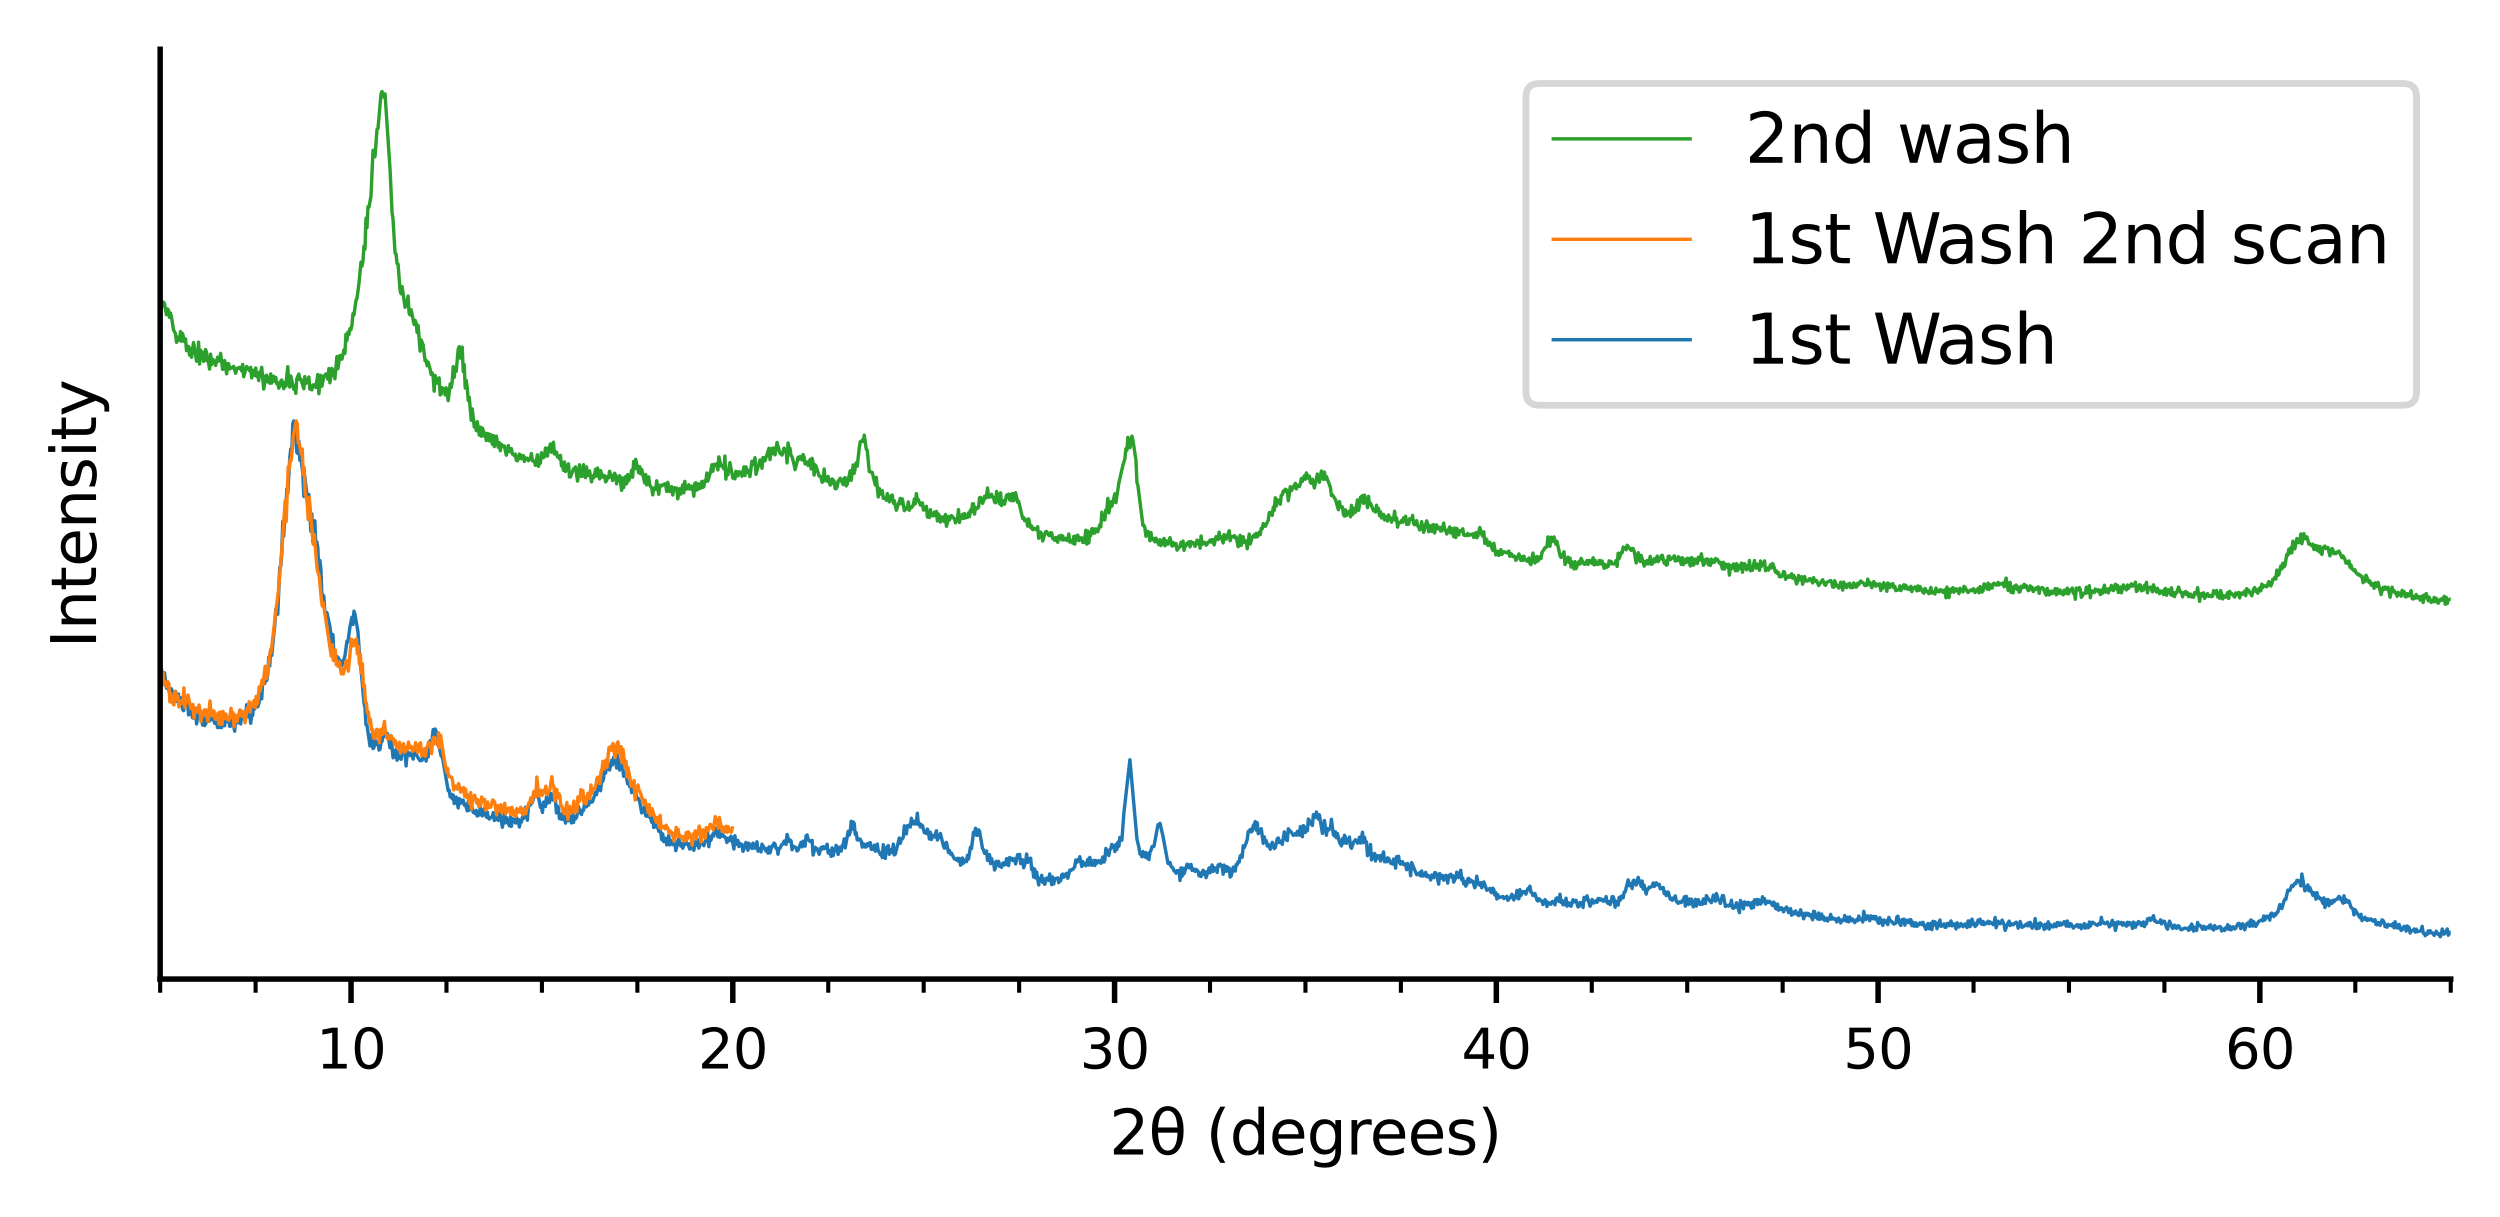 <?xml version="1.0" encoding="utf-8" standalone="no"?>
<!DOCTYPE svg PUBLIC "-//W3C//DTD SVG 1.1//EN"
  "http://www.w3.org/Graphics/SVG/1.1/DTD/svg11.dtd">
<svg xmlns:xlink="http://www.w3.org/1999/xlink" width="365.41pt" height="177.823pt" viewBox="0 0 365.41 177.823" xmlns="http://www.w3.org/2000/svg" version="1.1">
 <defs>
  <style type="text/css">*{stroke-linejoin: round; stroke-linecap: butt}</style>
 </defs>
 <g id="figure_1">
  <g id="patch_1">
   <path d="M -0 177.823 
L 365.41 177.823 
L 365.41 0 
L -0 0 
z
" style="fill: #ffffff"/>
  </g>
  <g id="axes_1">
   <g id="patch_2">
    <path d="M 23.41 143.1 
L 358.21 143.1 
L 358.21 7.2 
L 23.41 7.2 
z
" style="fill: #ffffff"/>
   </g>
   <g id="matplotlib.axis_1">
    <g id="xtick_1">
     <g id="line2d_1">
      <defs>
       <path id="mf9f67a04cc" d="M 0 0 
L 0 3.5 
" style="stroke: #000000; stroke-width: 0.8"/>
      </defs>
      <g>
       <use xlink:href="#mf9f67a04cc" x="51.31" y="143.1" style="stroke: #000000; stroke-width: 0.8"/>
      </g>
     </g>
     <g id="text_1">
      <!-- 10 -->
      <g transform="translate(46.22 156.179) scale(0.08 -0.08)">
       <defs>
        <path id="DejaVuSans-31" d="M 794 531 
L 1825 531 
L 1825 4091 
L 703 3866 
L 703 4441 
L 1819 4666 
L 2450 4666 
L 2450 531 
L 3481 531 
L 3481 0 
L 794 0 
L 794 531 
z
" transform="scale(0.016)"/>
        <path id="DejaVuSans-30" d="M 2034 4250 
Q 1547 4250 1301 3770 
Q 1056 3291 1056 2328 
Q 1056 1369 1301 889 
Q 1547 409 2034 409 
Q 2525 409 2770 889 
Q 3016 1369 3016 2328 
Q 3016 3291 2770 3770 
Q 2525 4250 2034 4250 
z
M 2034 4750 
Q 2819 4750 3233 4129 
Q 3647 3509 3647 2328 
Q 3647 1150 3233 529 
Q 2819 -91 2034 -91 
Q 1250 -91 836 529 
Q 422 1150 422 2328 
Q 422 3509 836 4129 
Q 1250 4750 2034 4750 
z
" transform="scale(0.016)"/>
       </defs>
       <use xlink:href="#DejaVuSans-31"/>
       <use xlink:href="#DejaVuSans-30" x="63.623"/>
      </g>
     </g>
    </g>
    <g id="xtick_2">
     <g id="line2d_2">
      <g>
       <use xlink:href="#mf9f67a04cc" x="107.11" y="143.1" style="stroke: #000000; stroke-width: 0.8"/>
      </g>
     </g>
     <g id="text_2">
      <!-- 20 -->
      <g transform="translate(102.02 156.179) scale(0.08 -0.08)">
       <defs>
        <path id="DejaVuSans-32" d="M 1228 531 
L 3431 531 
L 3431 0 
L 469 0 
L 469 531 
Q 828 903 1448 1529 
Q 2069 2156 2228 2338 
Q 2531 2678 2651 2914 
Q 2772 3150 2772 3378 
Q 2772 3750 2511 3984 
Q 2250 4219 1831 4219 
Q 1534 4219 1204 4116 
Q 875 4013 500 3803 
L 500 4441 
Q 881 4594 1212 4672 
Q 1544 4750 1819 4750 
Q 2544 4750 2975 4387 
Q 3406 4025 3406 3419 
Q 3406 3131 3298 2873 
Q 3191 2616 2906 2266 
Q 2828 2175 2409 1742 
Q 1991 1309 1228 531 
z
" transform="scale(0.016)"/>
       </defs>
       <use xlink:href="#DejaVuSans-32"/>
       <use xlink:href="#DejaVuSans-30" x="63.623"/>
      </g>
     </g>
    </g>
    <g id="xtick_3">
     <g id="line2d_3">
      <g>
       <use xlink:href="#mf9f67a04cc" x="162.91" y="143.1" style="stroke: #000000; stroke-width: 0.8"/>
      </g>
     </g>
     <g id="text_3">
      <!-- 30 -->
      <g transform="translate(157.82 156.179) scale(0.08 -0.08)">
       <defs>
        <path id="DejaVuSans-33" d="M 2597 2516 
Q 3050 2419 3304 2112 
Q 3559 1806 3559 1356 
Q 3559 666 3084 287 
Q 2609 -91 1734 -91 
Q 1441 -91 1130 -33 
Q 819 25 488 141 
L 488 750 
Q 750 597 1062 519 
Q 1375 441 1716 441 
Q 2309 441 2620 675 
Q 2931 909 2931 1356 
Q 2931 1769 2642 2001 
Q 2353 2234 1838 2234 
L 1294 2234 
L 1294 2753 
L 1863 2753 
Q 2328 2753 2575 2939 
Q 2822 3125 2822 3475 
Q 2822 3834 2567 4026 
Q 2313 4219 1838 4219 
Q 1578 4219 1281 4162 
Q 984 4106 628 3988 
L 628 4550 
Q 988 4650 1302 4700 
Q 1616 4750 1894 4750 
Q 2613 4750 3031 4423 
Q 3450 4097 3450 3541 
Q 3450 3153 3228 2886 
Q 3006 2619 2597 2516 
z
" transform="scale(0.016)"/>
       </defs>
       <use xlink:href="#DejaVuSans-33"/>
       <use xlink:href="#DejaVuSans-30" x="63.623"/>
      </g>
     </g>
    </g>
    <g id="xtick_4">
     <g id="line2d_4">
      <g>
       <use xlink:href="#mf9f67a04cc" x="218.71" y="143.1" style="stroke: #000000; stroke-width: 0.8"/>
      </g>
     </g>
     <g id="text_4">
      <!-- 40 -->
      <g transform="translate(213.62 156.179) scale(0.08 -0.08)">
       <defs>
        <path id="DejaVuSans-34" d="M 2419 4116 
L 825 1625 
L 2419 1625 
L 2419 4116 
z
M 2253 4666 
L 3047 4666 
L 3047 1625 
L 3713 1625 
L 3713 1100 
L 3047 1100 
L 3047 0 
L 2419 0 
L 2419 1100 
L 313 1100 
L 313 1709 
L 2253 4666 
z
" transform="scale(0.016)"/>
       </defs>
       <use xlink:href="#DejaVuSans-34"/>
       <use xlink:href="#DejaVuSans-30" x="63.623"/>
      </g>
     </g>
    </g>
    <g id="xtick_5">
     <g id="line2d_5">
      <g>
       <use xlink:href="#mf9f67a04cc" x="274.51" y="143.1" style="stroke: #000000; stroke-width: 0.8"/>
      </g>
     </g>
     <g id="text_5">
      <!-- 50 -->
      <g transform="translate(269.42 156.179) scale(0.08 -0.08)">
       <defs>
        <path id="DejaVuSans-35" d="M 691 4666 
L 3169 4666 
L 3169 4134 
L 1269 4134 
L 1269 2991 
Q 1406 3038 1543 3061 
Q 1681 3084 1819 3084 
Q 2600 3084 3056 2656 
Q 3513 2228 3513 1497 
Q 3513 744 3044 326 
Q 2575 -91 1722 -91 
Q 1428 -91 1123 -41 
Q 819 9 494 109 
L 494 744 
Q 775 591 1075 516 
Q 1375 441 1709 441 
Q 2250 441 2565 725 
Q 2881 1009 2881 1497 
Q 2881 1984 2565 2268 
Q 2250 2553 1709 2553 
Q 1456 2553 1204 2497 
Q 953 2441 691 2322 
L 691 4666 
z
" transform="scale(0.016)"/>
       </defs>
       <use xlink:href="#DejaVuSans-35"/>
       <use xlink:href="#DejaVuSans-30" x="63.623"/>
      </g>
     </g>
    </g>
    <g id="xtick_6">
     <g id="line2d_6">
      <g>
       <use xlink:href="#mf9f67a04cc" x="330.31" y="143.1" style="stroke: #000000; stroke-width: 0.8"/>
      </g>
     </g>
     <g id="text_6">
      <!-- 60 -->
      <g transform="translate(325.22 156.179) scale(0.08 -0.08)">
       <defs>
        <path id="DejaVuSans-36" d="M 2113 2584 
Q 1688 2584 1439 2293 
Q 1191 2003 1191 1497 
Q 1191 994 1439 701 
Q 1688 409 2113 409 
Q 2538 409 2786 701 
Q 3034 994 3034 1497 
Q 3034 2003 2786 2293 
Q 2538 2584 2113 2584 
z
M 3366 4563 
L 3366 3988 
Q 3128 4100 2886 4159 
Q 2644 4219 2406 4219 
Q 1781 4219 1451 3797 
Q 1122 3375 1075 2522 
Q 1259 2794 1537 2939 
Q 1816 3084 2150 3084 
Q 2853 3084 3261 2657 
Q 3669 2231 3669 1497 
Q 3669 778 3244 343 
Q 2819 -91 2113 -91 
Q 1303 -91 875 529 
Q 447 1150 447 2328 
Q 447 3434 972 4092 
Q 1497 4750 2381 4750 
Q 2619 4750 2861 4703 
Q 3103 4656 3366 4563 
z
" transform="scale(0.016)"/>
       </defs>
       <use xlink:href="#DejaVuSans-36"/>
       <use xlink:href="#DejaVuSans-30" x="63.623"/>
      </g>
     </g>
    </g>
    <g id="xtick_7">
     <g id="line2d_7">
      <defs>
       <path id="m2e0fc3a32a" d="M 0 0 
L 0 2 
" style="stroke: #000000; stroke-width: 0.6"/>
      </defs>
      <g>
       <use xlink:href="#m2e0fc3a32a" x="23.41" y="143.1" style="stroke: #000000; stroke-width: 0.6"/>
      </g>
     </g>
    </g>
    <g id="xtick_8">
     <g id="line2d_8">
      <g>
       <use xlink:href="#m2e0fc3a32a" x="37.36" y="143.1" style="stroke: #000000; stroke-width: 0.6"/>
      </g>
     </g>
    </g>
    <g id="xtick_9">
     <g id="line2d_9">
      <g>
       <use xlink:href="#m2e0fc3a32a" x="65.26" y="143.1" style="stroke: #000000; stroke-width: 0.6"/>
      </g>
     </g>
    </g>
    <g id="xtick_10">
     <g id="line2d_10">
      <g>
       <use xlink:href="#m2e0fc3a32a" x="79.21" y="143.1" style="stroke: #000000; stroke-width: 0.6"/>
      </g>
     </g>
    </g>
    <g id="xtick_11">
     <g id="line2d_11">
      <g>
       <use xlink:href="#m2e0fc3a32a" x="93.16" y="143.1" style="stroke: #000000; stroke-width: 0.6"/>
      </g>
     </g>
    </g>
    <g id="xtick_12">
     <g id="line2d_12">
      <g>
       <use xlink:href="#m2e0fc3a32a" x="121.06" y="143.1" style="stroke: #000000; stroke-width: 0.6"/>
      </g>
     </g>
    </g>
    <g id="xtick_13">
     <g id="line2d_13">
      <g>
       <use xlink:href="#m2e0fc3a32a" x="135.01" y="143.1" style="stroke: #000000; stroke-width: 0.6"/>
      </g>
     </g>
    </g>
    <g id="xtick_14">
     <g id="line2d_14">
      <g>
       <use xlink:href="#m2e0fc3a32a" x="148.96" y="143.1" style="stroke: #000000; stroke-width: 0.6"/>
      </g>
     </g>
    </g>
    <g id="xtick_15">
     <g id="line2d_15">
      <g>
       <use xlink:href="#m2e0fc3a32a" x="176.86" y="143.1" style="stroke: #000000; stroke-width: 0.6"/>
      </g>
     </g>
    </g>
    <g id="xtick_16">
     <g id="line2d_16">
      <g>
       <use xlink:href="#m2e0fc3a32a" x="190.81" y="143.1" style="stroke: #000000; stroke-width: 0.6"/>
      </g>
     </g>
    </g>
    <g id="xtick_17">
     <g id="line2d_17">
      <g>
       <use xlink:href="#m2e0fc3a32a" x="204.76" y="143.1" style="stroke: #000000; stroke-width: 0.6"/>
      </g>
     </g>
    </g>
    <g id="xtick_18">
     <g id="line2d_18">
      <g>
       <use xlink:href="#m2e0fc3a32a" x="232.66" y="143.1" style="stroke: #000000; stroke-width: 0.6"/>
      </g>
     </g>
    </g>
    <g id="xtick_19">
     <g id="line2d_19">
      <g>
       <use xlink:href="#m2e0fc3a32a" x="246.61" y="143.1" style="stroke: #000000; stroke-width: 0.6"/>
      </g>
     </g>
    </g>
    <g id="xtick_20">
     <g id="line2d_20">
      <g>
       <use xlink:href="#m2e0fc3a32a" x="260.56" y="143.1" style="stroke: #000000; stroke-width: 0.6"/>
      </g>
     </g>
    </g>
    <g id="xtick_21">
     <g id="line2d_21">
      <g>
       <use xlink:href="#m2e0fc3a32a" x="288.46" y="143.1" style="stroke: #000000; stroke-width: 0.6"/>
      </g>
     </g>
    </g>
    <g id="xtick_22">
     <g id="line2d_22">
      <g>
       <use xlink:href="#m2e0fc3a32a" x="302.41" y="143.1" style="stroke: #000000; stroke-width: 0.6"/>
      </g>
     </g>
    </g>
    <g id="xtick_23">
     <g id="line2d_23">
      <g>
       <use xlink:href="#m2e0fc3a32a" x="316.36" y="143.1" style="stroke: #000000; stroke-width: 0.6"/>
      </g>
     </g>
    </g>
    <g id="xtick_24">
     <g id="line2d_24">
      <g>
       <use xlink:href="#m2e0fc3a32a" x="344.26" y="143.1" style="stroke: #000000; stroke-width: 0.6"/>
      </g>
     </g>
    </g>
    <g id="xtick_25">
     <g id="line2d_25">
      <g>
       <use xlink:href="#m2e0fc3a32a" x="358.21" y="143.1" style="stroke: #000000; stroke-width: 0.6"/>
      </g>
     </g>
    </g>
    <g id="text_7">
     <!-- 2θ (degrees) -->
     <g transform="translate(162.139 168.751) scale(0.09 -0.09)">
      <defs>
       <path id="DejaVuSans-3b8" d="M 2953 2219 
L 963 2219 
Q 1009 1284 1225 888 
Q 1494 400 1959 400 
Q 2428 400 2688 891 
Q 2916 1322 2953 2219 
z
M 2944 2750 
Q 2856 3638 2688 3950 
Q 2419 4444 1959 4444 
Q 1481 4444 1228 3956 
Q 1028 3563 969 2750 
L 2944 2750 
z
M 1959 4913 
Q 2709 4913 3138 4250 
Q 3566 3591 3566 2422 
Q 3566 1256 3138 594 
Q 2709 -72 1959 -72 
Q 1206 -72 781 594 
Q 353 1256 353 2422 
Q 353 3591 781 4250 
Q 1206 4913 1959 4913 
z
" transform="scale(0.016)"/>
       <path id="DejaVuSans-20" transform="scale(0.016)"/>
       <path id="DejaVuSans-28" d="M 1984 4856 
Q 1566 4138 1362 3434 
Q 1159 2731 1159 2009 
Q 1159 1288 1364 580 
Q 1569 -128 1984 -844 
L 1484 -844 
Q 1016 -109 783 600 
Q 550 1309 550 2009 
Q 550 2706 781 3412 
Q 1013 4119 1484 4856 
L 1984 4856 
z
" transform="scale(0.016)"/>
       <path id="DejaVuSans-64" d="M 2906 2969 
L 2906 4863 
L 3481 4863 
L 3481 0 
L 2906 0 
L 2906 525 
Q 2725 213 2448 61 
Q 2172 -91 1784 -91 
Q 1150 -91 751 415 
Q 353 922 353 1747 
Q 353 2572 751 3078 
Q 1150 3584 1784 3584 
Q 2172 3584 2448 3432 
Q 2725 3281 2906 2969 
z
M 947 1747 
Q 947 1113 1208 752 
Q 1469 391 1925 391 
Q 2381 391 2643 752 
Q 2906 1113 2906 1747 
Q 2906 2381 2643 2742 
Q 2381 3103 1925 3103 
Q 1469 3103 1208 2742 
Q 947 2381 947 1747 
z
" transform="scale(0.016)"/>
       <path id="DejaVuSans-65" d="M 3597 1894 
L 3597 1613 
L 953 1613 
Q 991 1019 1311 708 
Q 1631 397 2203 397 
Q 2534 397 2845 478 
Q 3156 559 3463 722 
L 3463 178 
Q 3153 47 2828 -22 
Q 2503 -91 2169 -91 
Q 1331 -91 842 396 
Q 353 884 353 1716 
Q 353 2575 817 3079 
Q 1281 3584 2069 3584 
Q 2775 3584 3186 3129 
Q 3597 2675 3597 1894 
z
M 3022 2063 
Q 3016 2534 2758 2815 
Q 2500 3097 2075 3097 
Q 1594 3097 1305 2825 
Q 1016 2553 972 2059 
L 3022 2063 
z
" transform="scale(0.016)"/>
       <path id="DejaVuSans-67" d="M 2906 1791 
Q 2906 2416 2648 2759 
Q 2391 3103 1925 3103 
Q 1463 3103 1205 2759 
Q 947 2416 947 1791 
Q 947 1169 1205 825 
Q 1463 481 1925 481 
Q 2391 481 2648 825 
Q 2906 1169 2906 1791 
z
M 3481 434 
Q 3481 -459 3084 -895 
Q 2688 -1331 1869 -1331 
Q 1566 -1331 1297 -1286 
Q 1028 -1241 775 -1147 
L 775 -588 
Q 1028 -725 1275 -790 
Q 1522 -856 1778 -856 
Q 2344 -856 2625 -561 
Q 2906 -266 2906 331 
L 2906 616 
Q 2728 306 2450 153 
Q 2172 0 1784 0 
Q 1141 0 747 490 
Q 353 981 353 1791 
Q 353 2603 747 3093 
Q 1141 3584 1784 3584 
Q 2172 3584 2450 3431 
Q 2728 3278 2906 2969 
L 2906 3500 
L 3481 3500 
L 3481 434 
z
" transform="scale(0.016)"/>
       <path id="DejaVuSans-72" d="M 2631 2963 
Q 2534 3019 2420 3045 
Q 2306 3072 2169 3072 
Q 1681 3072 1420 2755 
Q 1159 2438 1159 1844 
L 1159 0 
L 581 0 
L 581 3500 
L 1159 3500 
L 1159 2956 
Q 1341 3275 1631 3429 
Q 1922 3584 2338 3584 
Q 2397 3584 2469 3576 
Q 2541 3569 2628 3553 
L 2631 2963 
z
" transform="scale(0.016)"/>
       <path id="DejaVuSans-73" d="M 2834 3397 
L 2834 2853 
Q 2591 2978 2328 3040 
Q 2066 3103 1784 3103 
Q 1356 3103 1142 2972 
Q 928 2841 928 2578 
Q 928 2378 1081 2264 
Q 1234 2150 1697 2047 
L 1894 2003 
Q 2506 1872 2764 1633 
Q 3022 1394 3022 966 
Q 3022 478 2636 193 
Q 2250 -91 1575 -91 
Q 1294 -91 989 -36 
Q 684 19 347 128 
L 347 722 
Q 666 556 975 473 
Q 1284 391 1588 391 
Q 1994 391 2212 530 
Q 2431 669 2431 922 
Q 2431 1156 2273 1281 
Q 2116 1406 1581 1522 
L 1381 1569 
Q 847 1681 609 1914 
Q 372 2147 372 2553 
Q 372 3047 722 3315 
Q 1072 3584 1716 3584 
Q 2034 3584 2315 3537 
Q 2597 3491 2834 3397 
z
" transform="scale(0.016)"/>
       <path id="DejaVuSans-29" d="M 513 4856 
L 1013 4856 
Q 1481 4119 1714 3412 
Q 1947 2706 1947 2009 
Q 1947 1309 1714 600 
Q 1481 -109 1013 -844 
L 513 -844 
Q 928 -128 1133 580 
Q 1338 1288 1338 2009 
Q 1338 2731 1133 3434 
Q 928 4138 513 4856 
z
" transform="scale(0.016)"/>
      </defs>
      <use xlink:href="#DejaVuSans-32"/>
      <use xlink:href="#DejaVuSans-3b8" x="63.623"/>
      <use xlink:href="#DejaVuSans-20" x="124.805"/>
      <use xlink:href="#DejaVuSans-28" x="156.592"/>
      <use xlink:href="#DejaVuSans-64" x="195.605"/>
      <use xlink:href="#DejaVuSans-65" x="259.082"/>
      <use xlink:href="#DejaVuSans-67" x="320.605"/>
      <use xlink:href="#DejaVuSans-72" x="384.082"/>
      <use xlink:href="#DejaVuSans-65" x="422.945"/>
      <use xlink:href="#DejaVuSans-65" x="484.469"/>
      <use xlink:href="#DejaVuSans-73" x="545.992"/>
      <use xlink:href="#DejaVuSans-29" x="598.092"/>
     </g>
    </g>
   </g>
   <g id="matplotlib.axis_2">
    <g id="ytick_1">
     <g id="line2d_26"/>
    </g>
    <g id="ytick_2">
     <g id="line2d_27"/>
    </g>
    <g id="ytick_3">
     <g id="line2d_28"/>
    </g>
    <g id="ytick_4">
     <g id="line2d_29"/>
    </g>
    <g id="ytick_5">
     <g id="line2d_30"/>
    </g>
    <g id="ytick_6">
     <g id="line2d_31"/>
    </g>
    <g id="ytick_7">
     <g id="line2d_32"/>
    </g>
    <g id="text_8">
     <!-- Intensity -->
     <g transform="translate(14.039 94.736) rotate(-90) scale(0.09 -0.09)">
      <defs>
       <path id="DejaVuSans-49" d="M 628 4666 
L 1259 4666 
L 1259 0 
L 628 0 
L 628 4666 
z
" transform="scale(0.016)"/>
       <path id="DejaVuSans-6e" d="M 3513 2113 
L 3513 0 
L 2938 0 
L 2938 2094 
Q 2938 2591 2744 2837 
Q 2550 3084 2163 3084 
Q 1697 3084 1428 2787 
Q 1159 2491 1159 1978 
L 1159 0 
L 581 0 
L 581 3500 
L 1159 3500 
L 1159 2956 
Q 1366 3272 1645 3428 
Q 1925 3584 2291 3584 
Q 2894 3584 3203 3211 
Q 3513 2838 3513 2113 
z
" transform="scale(0.016)"/>
       <path id="DejaVuSans-74" d="M 1172 4494 
L 1172 3500 
L 2356 3500 
L 2356 3053 
L 1172 3053 
L 1172 1153 
Q 1172 725 1289 603 
Q 1406 481 1766 481 
L 2356 481 
L 2356 0 
L 1766 0 
Q 1100 0 847 248 
Q 594 497 594 1153 
L 594 3053 
L 172 3053 
L 172 3500 
L 594 3500 
L 594 4494 
L 1172 4494 
z
" transform="scale(0.016)"/>
       <path id="DejaVuSans-69" d="M 603 3500 
L 1178 3500 
L 1178 0 
L 603 0 
L 603 3500 
z
M 603 4863 
L 1178 4863 
L 1178 4134 
L 603 4134 
L 603 4863 
z
" transform="scale(0.016)"/>
       <path id="DejaVuSans-79" d="M 2059 -325 
Q 1816 -950 1584 -1140 
Q 1353 -1331 966 -1331 
L 506 -1331 
L 506 -850 
L 844 -850 
Q 1081 -850 1212 -737 
Q 1344 -625 1503 -206 
L 1606 56 
L 191 3500 
L 800 3500 
L 1894 763 
L 2988 3500 
L 3597 3500 
L 2059 -325 
z
" transform="scale(0.016)"/>
      </defs>
      <use xlink:href="#DejaVuSans-49"/>
      <use xlink:href="#DejaVuSans-6e" x="29.492"/>
      <use xlink:href="#DejaVuSans-74" x="92.871"/>
      <use xlink:href="#DejaVuSans-65" x="132.08"/>
      <use xlink:href="#DejaVuSans-6e" x="193.604"/>
      <use xlink:href="#DejaVuSans-73" x="256.982"/>
      <use xlink:href="#DejaVuSans-69" x="309.082"/>
      <use xlink:href="#DejaVuSans-74" x="336.865"/>
      <use xlink:href="#DejaVuSans-79" x="376.074"/>
     </g>
    </g>
   </g>
   <g id="line2d_33">
    <path d="M 23.453 99.395 
L 23.6 97.771 
L 23.893 99.865 
L 24.04 98.329 
L 24.333 100.588 
L 24.479 99.814 
L 24.919 101.883 
L 25.065 100.677 
L 25.212 101.718 
L 25.358 101.096 
L 25.505 101.337 
L 25.651 101.058 
L 25.798 102.517 
L 25.945 102.53 
L 26.091 101.451 
L 26.238 103.126 
L 26.384 102.048 
L 26.531 101.971 
L 26.677 103.647 
L 26.824 103.875 
L 26.97 103.469 
L 27.117 102.403 
L 27.263 102.809 
L 27.41 102.339 
L 27.556 104.497 
L 27.703 103.367 
L 27.849 104.268 
L 27.996 104.243 
L 28.143 104.903 
L 28.289 104.979 
L 28.582 103.52 
L 28.729 105.817 
L 29.022 103.799 
L 29.168 104.738 
L 29.315 103.989 
L 29.461 104.154 
L 29.608 105.969 
L 29.754 104.586 
L 29.901 106.058 
L 30.194 105.538 
L 30.487 103.824 
L 30.634 105.385 
L 30.927 104.928 
L 31.073 105.182 
L 31.22 104.89 
L 31.366 105.715 
L 31.513 105.068 
L 31.806 106.35 
L 31.952 105.423 
L 32.099 106.337 
L 32.245 105.55 
L 32.392 106.35 
L 32.685 105.373 
L 32.832 106.071 
L 32.978 104.598 
L 33.271 105.474 
L 33.418 105.017 
L 33.564 106.159 
L 33.711 106.134 
L 33.857 105.233 
L 34.004 105.347 
L 34.297 106.87 
L 34.443 105.068 
L 34.737 105.652 
L 34.883 105.22 
L 35.03 103.862 
L 35.176 105.817 
L 35.323 104.395 
L 35.469 104.129 
L 35.616 105.081 
L 35.909 104.433 
L 36.055 103.012 
L 36.202 104.751 
L 36.348 103.19 
L 36.642 105.715 
L 36.788 104.497 
L 36.935 104.586 
L 37.081 102.593 
L 37.228 103.634 
L 37.374 102.301 
L 37.667 103.317 
L 37.814 102.911 
L 38.107 101.324 
L 38.253 102.149 
L 38.4 99.585 
L 38.546 99.547 
L 38.693 99.89 
L 38.84 99.154 
L 38.986 99.459 
L 39.133 98.583 
L 39.279 96.07 
L 39.426 97.352 
L 39.572 94.991 
L 39.719 95.804 
L 40.012 92.694 
L 40.158 91.425 
L 40.305 89.077 
L 40.451 88.9 
L 40.598 89.788 
L 40.891 82.947 
L 41.038 82.744 
L 41.184 80.866 
L 41.331 76.221 
L 41.477 78.366 
L 41.624 75.244 
L 41.77 74.838 
L 41.917 71.462 
L 42.063 72.084 
L 42.356 66.88 
L 42.503 65.611 
L 42.649 65.979 
L 42.796 61.918 
L 42.942 61.525 
L 43.089 62.451 
L 43.382 66.132 
L 43.529 66.271 
L 43.675 64.469 
L 43.822 67.261 
L 43.968 66.893 
L 44.261 69.203 
L 44.408 72.566 
L 44.554 69.647 
L 44.994 73.531 
L 45.14 72.287 
L 45.434 77.643 
L 45.58 75.117 
L 45.727 79.204 
L 45.873 78.874 
L 46.02 76.12 
L 46.166 80.117 
L 46.313 79.191 
L 46.459 80.13 
L 46.606 83.607 
L 46.752 81.919 
L 46.899 83.074 
L 47.045 86.945 
L 47.192 86.958 
L 47.338 87.161 
L 47.485 89.509 
L 47.778 89.534 
L 48.218 91.565 
L 48.511 93.913 
L 48.657 92.745 
L 48.804 95.715 
L 48.95 95.702 
L 49.097 96.146 
L 49.243 95.956 
L 49.39 96.07 
L 49.536 96.337 
L 49.683 97.491 
L 49.83 96.628 
L 49.976 97.314 
L 50.123 96.552 
L 50.269 96.413 
L 50.416 95.892 
L 50.709 93.722 
L 50.855 93.836 
L 51.148 91.628 
L 51.441 90.219 
L 51.588 91.273 
L 51.735 89.331 
L 51.881 89.801 
L 52.321 92.326 
L 52.614 96.743 
L 52.76 97.682 
L 53.2 102.733 
L 53.346 103.393 
L 53.493 105.931 
L 53.639 105.982 
L 54.079 109.04 
L 54.226 108.469 
L 54.372 107.226 
L 54.519 109.421 
L 54.665 109.269 
L 54.812 108.114 
L 54.958 108.812 
L 55.105 108.825 
L 55.251 108.482 
L 55.398 109.637 
L 55.544 109.485 
L 55.691 108.457 
L 55.837 108.368 
L 55.984 107.505 
L 56.131 107.67 
L 56.277 107.213 
L 56.424 107.276 
L 56.57 107.175 
L 56.717 107.429 
L 57.01 109.307 
L 57.156 107.568 
L 57.449 110.766 
L 57.596 109.662 
L 57.742 110.627 
L 57.889 109.688 
L 58.035 111.122 
L 58.329 109.941 
L 58.475 110.804 
L 58.622 110.982 
L 58.768 109.878 
L 58.915 109.713 
L 59.061 109.815 
L 59.208 110.208 
L 59.354 111.959 
L 59.501 110.297 
L 59.647 109.979 
L 59.794 110.094 
L 59.94 110.462 
L 60.233 109.903 
L 60.38 110.957 
L 60.527 109.967 
L 60.673 109.916 
L 61.113 110.766 
L 61.406 111.198 
L 61.699 111.122 
L 61.845 110.411 
L 61.992 110.855 
L 62.138 110.436 
L 62.285 111.249 
L 62.431 109.929 
L 62.578 110.639 
L 62.725 108.52 
L 62.871 108.266 
L 63.018 109.294 
L 63.311 106.642 
L 63.457 107.543 
L 63.604 106.553 
L 63.897 107.251 
L 64.043 108.952 
L 64.19 109.142 
L 64.483 110.525 
L 64.629 110.449 
L 65.509 115.576 
L 65.655 115.5 
L 65.802 116.477 
L 65.948 116.071 
L 66.095 116.744 
L 66.241 116.198 
L 66.388 117.455 
L 66.681 116.503 
L 66.974 118.089 
L 67.121 116.718 
L 67.267 117.442 
L 67.414 116.934 
L 67.56 117.302 
L 67.707 116.947 
L 67.853 117.683 
L 68 117.531 
L 68.293 118.521 
L 68.439 117.112 
L 68.586 118.432 
L 68.732 116.909 
L 69.172 118.736 
L 69.319 118.635 
L 69.465 118.927 
L 69.612 118.444 
L 69.758 119.269 
L 69.905 119.041 
L 70.051 119.13 
L 70.198 117.988 
L 70.491 119.257 
L 70.637 119.028 
L 70.784 118.165 
L 70.93 118.597 
L 71.077 119.434 
L 71.224 118.698 
L 71.37 119.561 
L 71.517 119.714 
L 71.81 119.409 
L 71.956 119.384 
L 72.103 118.762 
L 72.249 119.929 
L 72.396 119.384 
L 72.542 119.752 
L 72.689 119.257 
L 72.835 119.917 
L 72.982 118.876 
L 73.128 119.104 
L 73.422 120.919 
L 73.715 118.99 
L 73.861 120.285 
L 74.008 119.485 
L 74.447 120.703 
L 74.594 119.384 
L 74.74 120.792 
L 74.887 119.65 
L 75.18 119.891 
L 75.326 120.272 
L 75.473 119.472 
L 75.62 120.31 
L 75.766 119.752 
L 75.913 120.881 
L 76.059 120.069 
L 76.206 120.17 
L 76.352 119.434 
L 76.499 119.65 
L 76.645 119.46 
L 76.792 118 
L 76.938 118.381 
L 77.085 119.891 
L 77.231 117.924 
L 77.818 117.29 
L 78.111 116.008 
L 78.257 116.3 
L 78.55 115.665 
L 78.99 118 
L 79.136 118.013 
L 79.283 118.749 
L 79.429 117.252 
L 79.576 117.239 
L 79.722 117.886 
L 79.869 116.503 
L 80.016 117.391 
L 80.162 116.96 
L 80.309 117.302 
L 80.455 115.97 
L 80.602 116.008 
L 80.748 116.934 
L 81.041 116.109 
L 81.188 117.036 
L 81.334 118.813 
L 81.481 117.835 
L 81.627 118.026 
L 81.774 119.663 
L 81.92 119.307 
L 82.067 119.739 
L 82.214 118.889 
L 82.36 119.802 
L 82.507 118.838 
L 82.653 120.31 
L 82.946 119.193 
L 83.093 119.955 
L 83.386 118.47 
L 83.532 120.285 
L 83.679 118.99 
L 83.825 120.209 
L 83.972 119.346 
L 84.119 119.688 
L 84.265 119.498 
L 84.558 117.911 
L 84.851 118.851 
L 84.998 119.041 
L 85.144 118.394 
L 85.291 118.444 
L 85.437 117.505 
L 85.584 117.899 
L 85.73 117.924 
L 85.877 116.224 
L 86.023 117.683 
L 86.17 116.909 
L 86.463 117.264 
L 86.61 117.175 
L 87.049 115.805 
L 87.196 116.135 
L 87.489 114.421 
L 87.635 115.437 
L 87.782 115.576 
L 87.928 114.104 
L 88.075 114.231 
L 88.221 113.787 
L 88.368 112.188 
L 88.515 113 
L 88.661 112.023 
L 88.808 112.023 
L 88.954 111.794 
L 89.101 112.556 
L 89.394 111.134 
L 89.54 111.794 
L 89.687 110.69 
L 89.98 110.855 
L 90.126 112.251 
L 90.273 110.424 
L 90.566 112.556 
L 90.859 111.401 
L 91.006 112.035 
L 91.152 113.47 
L 91.299 112.924 
L 91.445 112.924 
L 91.738 114.561 
L 91.885 114.498 
L 92.031 114.954 
L 92.178 114.688 
L 92.324 115.855 
L 92.471 115.729 
L 92.617 115.437 
L 92.764 115.792 
L 92.911 115.614 
L 93.057 116.782 
L 93.204 116.617 
L 93.35 116.757 
L 93.497 117.175 
L 93.79 118.813 
L 93.936 118.736 
L 94.229 117.772 
L 94.376 119.231 
L 94.522 119.32 
L 94.669 118.419 
L 94.815 118.736 
L 94.962 119.46 
L 95.109 119.574 
L 95.255 120.183 
L 95.402 119.257 
L 95.548 120.945 
L 95.695 120.132 
L 95.841 120.792 
L 95.988 120.919 
L 96.134 120.818 
L 96.281 121.503 
L 96.427 121.351 
L 96.574 121.605 
L 96.72 122.734 
L 96.867 121.896 
L 97.013 123.013 
L 97.307 122.531 
L 97.453 123.496 
L 97.6 123.166 
L 97.746 122.074 
L 97.893 123.496 
L 98.039 122.836 
L 98.186 123.039 
L 98.332 123.457 
L 98.479 122.683 
L 98.625 122.924 
L 98.772 124.333 
L 99.212 122.556 
L 99.505 123.661 
L 99.651 123.318 
L 99.798 123.978 
L 100.237 122.874 
L 100.384 123.394 
L 100.53 123.318 
L 100.823 124.117 
L 100.97 123.216 
L 101.41 124.295 
L 101.703 122.924 
L 101.849 123.534 
L 101.996 122.721 
L 102.142 123.965 
L 102.435 123.089 
L 102.728 123.254 
L 102.875 123.61 
L 103.461 121.808 
L 103.608 123.762 
L 103.754 122.29 
L 103.901 122.836 
L 104.194 121.884 
L 104.34 122.188 
L 104.487 121.021 
L 104.633 121.465 
L 104.78 121.046 
L 104.926 122.303 
L 105.073 121.084 
L 105.219 122.391 
L 105.512 121.909 
L 105.659 122.226 
L 105.806 122.176 
L 106.099 122.544 
L 106.245 123.14 
L 106.392 122.506 
L 106.538 122.886 
L 106.685 122.848 
L 106.831 122.214 
L 106.978 122.48 
L 107.271 124.092 
L 107.417 122.15 
L 107.564 123.204 
L 107.71 123.419 
L 107.857 122.848 
L 108.004 123.737 
L 108.15 123.267 
L 108.297 123.445 
L 108.443 123.419 
L 108.59 124.435 
L 108.736 124.13 
L 109.029 123.14 
L 109.176 123.496 
L 109.322 124.27 
L 109.469 123.254 
L 109.615 123.813 
L 109.762 123.737 
L 109.908 124.016 
L 110.055 123.229 
L 110.202 123.94 
L 110.348 123.978 
L 110.641 123.039 
L 110.788 124.397 
L 110.934 124.029 
L 111.227 124.524 
L 111.374 123.381 
L 111.96 124.384 
L 112.106 124.054 
L 112.253 124.701 
L 112.4 123.787 
L 112.546 124.663 
L 112.839 123.635 
L 112.986 123.661 
L 113.132 123.216 
L 113.279 123.356 
L 113.425 123.99 
L 113.572 124.003 
L 113.718 124.853 
L 113.865 124.016 
L 114.011 123.965 
L 114.304 123.394 
L 114.451 123.356 
L 114.598 122.963 
L 114.744 122.899 
L 114.891 123.419 
L 115.037 121.973 
L 115.33 122.988 
L 115.477 122.772 
L 115.623 122.899 
L 115.77 124.206 
L 115.916 123.673 
L 116.356 123.902 
L 116.503 124.384 
L 116.649 124.27 
L 117.089 123.127 
L 117.235 123.775 
L 117.382 122.963 
L 117.528 123.026 
L 117.675 123.673 
L 117.821 122.176 
L 117.968 122.036 
L 118.114 122.671 
L 118.407 123.001 
L 118.701 122.823 
L 118.847 124.98 
L 119.14 123.851 
L 119.287 124.067 
L 119.433 124.029 
L 119.726 124.866 
L 120.019 123.851 
L 120.166 124.092 
L 120.312 123.749 
L 120.459 124.041 
L 120.605 124.003 
L 120.899 123.394 
L 121.045 124.676 
L 121.192 124.32 
L 121.485 125.171 
L 121.631 123.927 
L 121.778 125.069 
L 121.924 124.308 
L 122.071 124.359 
L 122.217 123.559 
L 122.51 124.879 
L 122.657 123.825 
L 122.803 124.397 
L 122.95 124.397 
L 123.097 123.572 
L 123.243 123.445 
L 123.39 122.62 
L 123.536 123.927 
L 123.976 121.503 
L 124.122 122.061 
L 124.269 121.617 
L 124.415 120.044 
L 124.562 121.198 
L 124.708 120.145 
L 124.855 120.361 
L 125.001 121.947 
L 125.148 121.706 
L 125.295 122.759 
L 125.441 122.785 
L 125.588 122.62 
L 125.734 122.671 
L 125.881 122.963 
L 126.027 123.825 
L 126.174 123.305 
L 126.32 123.407 
L 126.467 123.813 
L 126.613 123.775 
L 126.76 123.318 
L 126.906 123.597 
L 127.053 123.216 
L 127.199 123.166 
L 127.346 124.155 
L 127.639 124.117 
L 127.786 123.534 
L 127.932 124.409 
L 128.079 124.143 
L 128.225 123.369 
L 128.372 124.409 
L 128.518 124.511 
L 128.665 124.917 
L 128.811 124.866 
L 128.958 125.348 
L 129.104 123.47 
L 129.397 125.475 
L 129.544 123.978 
L 129.837 123.597 
L 129.984 124.866 
L 130.277 124.155 
L 130.423 124.612 
L 130.57 123.381 
L 130.716 124.955 
L 130.863 124.841 
L 131.449 122.48 
L 131.596 123.267 
L 131.742 122.645 
L 131.889 122.62 
L 132.035 122.353 
L 132.182 120.703 
L 132.328 121.744 
L 132.475 121.884 
L 132.621 120.691 
L 132.768 120.716 
L 132.914 120.564 
L 133.061 120.881 
L 133.207 119.599 
L 133.354 120.31 
L 133.5 120.412 
L 133.647 120.044 
L 133.794 120.45 
L 133.94 120.094 
L 134.087 118.863 
L 134.233 120.526 
L 134.38 120.335 
L 134.526 120.881 
L 134.673 120.538 
L 134.819 120.665 
L 135.112 121.719 
L 135.259 121.706 
L 135.405 121.82 
L 135.552 121.186 
L 135.698 121.617 
L 135.845 122.633 
L 135.992 121.655 
L 136.138 122.709 
L 136.285 122.1 
L 136.578 122.353 
L 136.871 121.427 
L 137.017 122.772 
L 137.164 122.188 
L 137.31 122.417 
L 137.457 121.833 
L 137.896 123.648 
L 138.043 123.978 
L 138.19 123.254 
L 138.336 123.127 
L 138.629 124.612 
L 138.776 124.308 
L 138.922 124.841 
L 139.069 124.701 
L 139.508 125.564 
L 139.655 125.539 
L 139.801 125.704 
L 139.948 125.45 
L 140.094 125.881 
L 140.241 125.475 
L 140.388 126.465 
L 140.534 126.351 
L 140.681 125.412 
L 140.827 126.161 
L 141.12 125.704 
L 141.267 125.945 
L 141.413 125.018 
L 141.56 125.564 
L 141.853 123.8 
L 141.999 124.029 
L 142.292 121.643 
L 142.439 122.011 
L 142.586 121.059 
L 142.732 122.087 
L 142.879 122.087 
L 143.025 121.287 
L 143.172 121.478 
L 143.611 124.041 
L 143.758 124.206 
L 143.904 124.727 
L 144.197 124.384 
L 144.344 125.767 
L 144.637 124.917 
L 144.784 126.237 
L 144.93 125.488 
L 145.077 126.161 
L 145.223 126.021 
L 145.37 127.163 
L 145.516 126.846 
L 145.663 125.894 
L 145.809 126.402 
L 145.956 125.894 
L 146.102 126.63 
L 146.249 126.554 
L 146.395 126.77 
L 146.542 126.199 
L 146.689 126.11 
L 146.835 126.427 
L 146.982 126.376 
L 147.128 125.501 
L 147.275 125.831 
L 147.421 126.516 
L 147.568 125.336 
L 147.714 125.526 
L 147.861 125.45 
L 148.007 125.78 
L 148.3 125.513 
L 148.447 126.275 
L 148.74 124.917 
L 148.887 125.082 
L 149.033 124.879 
L 149.18 126.224 
L 149.326 125.678 
L 149.473 125.666 
L 149.619 126.833 
L 149.912 125.945 
L 150.059 124.828 
L 150.205 126.046 
L 150.498 125.488 
L 150.645 125.437 
L 150.791 127.1 
L 150.938 126.846 
L 151.085 128.204 
L 151.231 127.024 
L 151.378 128.331 
L 151.524 127.468 
L 151.817 129.346 
L 151.964 128.394 
L 152.11 128.712 
L 152.257 127.937 
L 152.403 128.965 
L 152.55 128.458 
L 152.696 129.257 
L 152.989 128.331 
L 153.283 128.686 
L 153.429 127.734 
L 153.722 129.308 
L 153.869 128.179 
L 154.015 129.207 
L 154.162 128.47 
L 154.601 128.318 
L 154.748 129.016 
L 154.894 128.61 
L 155.041 128.724 
L 155.187 127.874 
L 155.334 127.76 
L 155.481 128.217 
L 155.774 127.747 
L 155.92 127.646 
L 156.067 128.369 
L 156.36 127.189 
L 156.506 127.252 
L 156.653 127.087 
L 156.799 127.1 
L 157.092 126.694 
L 157.239 125.704 
L 157.385 126.046 
L 157.532 125.653 
L 157.679 125.881 
L 157.825 125.222 
L 158.118 126.656 
L 158.265 125.932 
L 158.411 126.402 
L 158.558 126.224 
L 158.704 126.541 
L 158.997 125.615 
L 159.144 126.44 
L 159.29 125.323 
L 159.583 126.478 
L 159.877 125.755 
L 160.023 126.516 
L 160.17 125.767 
L 160.316 126.186 
L 160.609 125.793 
L 160.902 126.186 
L 161.195 125.26 
L 161.342 126.008 
L 161.488 125.729 
L 161.635 124.016 
L 162.075 125.044 
L 162.221 124.181 
L 162.368 124.029 
L 162.514 123.419 
L 162.661 123.673 
L 162.807 123.648 
L 162.954 124.46 
L 163.1 123.445 
L 163.247 124.168 
L 163.393 123.102 
L 163.54 123.686 
L 163.686 122.404 
L 163.98 122.81 
L 164.273 118.813 
L 165.152 111.046 
L 166.178 122.633 
L 166.471 123.864 
L 166.617 124.803 
L 166.764 124.892 
L 166.91 125.234 
L 167.057 124.46 
L 167.35 125.272 
L 167.496 124.612 
L 167.643 125.412 
L 167.789 124.777 
L 167.936 125.64 
L 168.082 124.524 
L 168.229 124.308 
L 168.376 123.749 
L 168.522 123.787 
L 168.669 123.699 
L 169.255 120.538 
L 169.401 120.589 
L 169.548 120.335 
L 169.987 122.239 
L 170.72 126.199 
L 170.867 126.25 
L 171.013 126.072 
L 171.16 126.618 
L 171.453 126.897 
L 171.599 127.303 
L 171.746 127.316 
L 171.892 127.633 
L 172.039 127.252 
L 172.185 127.468 
L 172.332 127.227 
L 172.478 128.699 
L 172.625 126.846 
L 172.772 128.09 
L 172.918 126.909 
L 173.065 127.722 
L 173.504 126.313 
L 173.651 126.364 
L 173.797 126.846 
L 173.944 126.744 
L 174.09 126.351 
L 174.237 127.227 
L 174.383 126.986 
L 174.676 127.366 
L 174.823 127.062 
L 175.116 127.354 
L 175.263 128.026 
L 175.409 127.595 
L 175.556 128.115 
L 175.849 127.201 
L 175.995 127.798 
L 176.142 127.417 
L 176.288 128.28 
L 176.728 126.846 
L 176.874 127.569 
L 177.168 126.427 
L 177.314 127.379 
L 177.461 126.795 
L 177.607 127.138 
L 177.754 126.909 
L 177.9 127.519 
L 178.047 126.414 
L 178.193 126.541 
L 178.34 126.288 
L 178.486 126.618 
L 178.633 126.529 
L 178.779 127.785 
L 178.926 126.44 
L 179.219 127.354 
L 179.366 126.668 
L 179.512 127.265 
L 179.659 126.897 
L 179.805 128.191 
L 179.952 128.064 
L 180.245 126.744 
L 180.391 126.795 
L 180.538 127.328 
L 180.684 126.364 
L 180.831 126.389 
L 180.977 125.958 
L 181.124 126.008 
L 181.271 125.133 
L 181.417 124.98 
L 181.564 125.298 
L 181.71 123.622 
L 181.857 123.889 
L 182.15 123.191 
L 182.296 122.709 
L 182.443 121.541 
L 182.589 121.49 
L 182.736 121.237 
L 182.882 121.592 
L 183.029 121.478 
L 183.175 120.678 
L 183.322 120.513 
L 183.469 120.082 
L 183.615 121.338 
L 183.762 120.259 
L 183.908 121.858 
L 184.055 121.605 
L 184.201 121.668 
L 184.348 121.122 
L 184.641 123.267 
L 184.787 122.315 
L 184.934 123.001 
L 185.08 122.874 
L 185.227 123.648 
L 185.373 123.407 
L 185.667 124.13 
L 185.96 123.115 
L 186.253 124.029 
L 186.399 123.902 
L 186.692 122.594 
L 186.839 122.48 
L 186.985 123.14 
L 187.132 122.924 
L 187.425 123.419 
L 187.718 121.592 
L 188.011 122.734 
L 188.158 122.861 
L 188.304 121.135 
L 188.597 121.528 
L 188.744 121.617 
L 189.037 122.112 
L 189.33 121.846 
L 189.476 122.074 
L 189.623 121.516 
L 189.916 122.074 
L 190.063 120.818 
L 190.209 121.287 
L 190.356 122.303 
L 190.502 120.665 
L 190.795 121.668 
L 190.942 120.894 
L 191.088 121.427 
L 191.235 119.714 
L 191.381 119.929 
L 191.528 120.412 
L 191.674 120.196 
L 191.821 120.653 
L 191.967 119.066 
L 192.261 119.485 
L 192.407 118.686 
L 192.7 119.714 
L 192.847 119.092 
L 193.286 121.82 
L 193.433 121.287 
L 193.579 119.929 
L 193.872 122.087 
L 194.019 121.097 
L 194.166 121.338 
L 194.459 121.033 
L 194.605 119.739 
L 194.898 122.036 
L 195.045 122.188 
L 195.191 121.579 
L 195.338 122.455 
L 195.484 121.846 
L 195.777 123.089 
L 196.07 123.635 
L 196.217 122.594 
L 196.364 123.254 
L 196.51 122.087 
L 196.657 122.404 
L 196.803 123.267 
L 196.95 122.747 
L 197.096 122.937 
L 197.243 122.341 
L 197.389 123.775 
L 197.536 123.99 
L 197.829 123.115 
L 198.122 122.747 
L 198.268 122.861 
L 198.415 123.242 
L 198.562 123.077 
L 198.708 122.366 
L 198.855 123.229 
L 199.148 121.643 
L 199.294 123.178 
L 199.441 122.379 
L 199.587 123.102 
L 199.734 123.051 
L 199.88 125.069 
L 200.027 124.6 
L 200.173 124.828 
L 200.32 123.432 
L 200.466 125.691 
L 200.613 124.904 
L 200.76 125.45 
L 200.906 124.739 
L 201.053 125.843 
L 201.199 125.031 
L 201.346 125.425 
L 201.492 125.412 
L 201.639 125.044 
L 201.785 125.843 
L 202.078 124.98 
L 202.225 124.511 
L 202.371 125.958 
L 202.518 125.513 
L 202.664 125.97 
L 202.811 125.387 
L 202.958 125.45 
L 203.251 126.173 
L 203.397 125.97 
L 203.544 126.288 
L 203.69 125.564 
L 203.837 125.678 
L 203.983 126.897 
L 204.13 125.209 
L 204.276 125.463 
L 204.423 125.158 
L 204.569 126.097 
L 204.716 126.3 
L 204.862 125.958 
L 205.009 125.958 
L 205.156 126.376 
L 205.449 126.3 
L 205.595 127.125 
L 205.742 126.199 
L 205.888 126.63 
L 206.035 126.579 
L 206.181 128.001 
L 206.328 126.085 
L 207.06 127.823 
L 207.207 127.849 
L 207.5 127.557 
L 207.647 128.026 
L 207.793 127.303 
L 207.94 128.052 
L 208.233 127.963 
L 208.379 127.506 
L 208.526 128.128 
L 208.672 127.912 
L 208.819 128.191 
L 208.965 128.077 
L 209.112 128.623 
L 209.259 127.899 
L 209.552 128.293 
L 209.698 127.544 
L 209.845 127.557 
L 209.991 127.849 
L 210.284 129.232 
L 210.431 127.684 
L 210.577 128.382 
L 210.724 127.963 
L 210.87 127.988 
L 211.017 128.648 
L 211.31 127.95 
L 211.457 128.242 
L 211.603 129.08 
L 211.75 127.95 
L 211.896 128.026 
L 212.043 127.772 
L 212.189 128.242 
L 212.336 128.001 
L 212.482 128.94 
L 212.775 128.305 
L 212.922 127.481 
L 213.215 128.267 
L 213.508 127.201 
L 213.655 128.585 
L 213.801 128.331 
L 213.948 129.194 
L 214.094 128.826 
L 214.241 129.524 
L 214.387 129.27 
L 214.534 128.458 
L 214.68 128.382 
L 214.827 128.953 
L 214.973 128.635 
L 215.12 128.851 
L 215.266 128.8 
L 215.559 129.752 
L 215.706 129.435 
L 215.853 128.064 
L 215.999 128.953 
L 216.292 129.397 
L 216.439 129.003 
L 216.585 129.765 
L 216.878 128.902 
L 217.318 130.133 
L 217.464 129.955 
L 217.611 130.031 
L 217.757 129.854 
L 217.904 130.387 
L 218.051 130.488 
L 218.197 129.816 
L 218.344 130.031 
L 218.49 130.818 
L 218.637 130.476 
L 218.783 131.402 
L 218.93 130.768 
L 219.076 131.212 
L 219.662 131.034 
L 219.809 131.339 
L 220.249 131.009 
L 220.395 131.592 
L 220.835 131.072 
L 220.981 130.717 
L 221.274 131.542 
L 221.421 130.971 
L 221.567 131.186 
L 221.714 130.158 
L 221.86 131.313 
L 222.007 131.377 
L 222.153 130.031 
L 222.3 130.894 
L 222.593 130.311 
L 222.74 130.412 
L 222.886 130.311 
L 223.033 130.691 
L 223.326 129.879 
L 223.472 129.828 
L 223.619 129.524 
L 223.765 130.387 
L 223.912 130.488 
L 224.058 130.894 
L 224.351 130.603 
L 224.645 131.554 
L 224.791 131.707 
L 224.938 131.364 
L 225.377 131.757 
L 225.524 132.214 
L 225.817 131.504 
L 225.963 131.694 
L 226.11 132.494 
L 226.256 131.872 
L 226.403 132.138 
L 226.55 132.037 
L 226.696 132.164 
L 226.843 131.808 
L 226.989 131.757 
L 227.136 131.884 
L 227.282 132.252 
L 227.429 131.326 
L 227.575 131.237 
L 227.868 131.757 
L 228.015 130.704 
L 228.161 131.884 
L 228.308 131.605 
L 228.454 132.24 
L 228.601 131.77 
L 228.748 132.24 
L 228.894 131.288 
L 229.041 132.443 
L 229.187 132.329 
L 229.334 131.961 
L 229.627 132.468 
L 229.92 131.504 
L 230.066 131.834 
L 230.359 131.592 
L 230.652 132.557 
L 230.799 132.494 
L 230.946 131.922 
L 231.239 131.973 
L 231.385 132.633 
L 231.532 131.161 
L 231.678 131.466 
L 231.825 131.504 
L 231.971 130.945 
L 232.411 132.455 
L 232.557 132.164 
L 232.704 131.478 
L 232.997 131.986 
L 233.29 131.643 
L 233.437 131.884 
L 233.583 131.326 
L 233.73 131.339 
L 233.876 131.567 
L 234.023 131.389 
L 234.316 131.719 
L 234.462 131.478 
L 234.609 131.694 
L 234.755 131.047 
L 234.902 131.897 
L 235.048 132.049 
L 235.195 131.783 
L 235.342 132.214 
L 235.488 131.859 
L 235.635 131.059 
L 235.781 131.059 
L 235.928 131.478 
L 236.074 132.608 
L 236.221 131.757 
L 236.514 132.29 
L 236.66 131.174 
L 236.807 131.592 
L 236.953 130.983 
L 237.1 131.25 
L 237.246 131.224 
L 237.393 130.412 
L 237.54 130.349 
L 237.979 128.61 
L 238.126 129.46 
L 238.272 129.13 
L 238.419 129.194 
L 238.565 129.879 
L 238.712 128.712 
L 238.858 128.661 
L 239.151 129.359 
L 239.444 128.242 
L 239.884 129.562 
L 240.031 128.775 
L 240.177 129.955 
L 240.324 129.397 
L 240.617 130.679 
L 240.763 130.006 
L 240.91 129.955 
L 241.056 129.663 
L 241.203 129.714 
L 241.496 129.498 
L 241.643 129.054 
L 241.789 129.575 
L 242.082 129.029 
L 242.229 129.346 
L 242.522 129.245 
L 242.668 129.905 
L 243.108 129.727 
L 243.254 130.615 
L 243.401 130.349 
L 243.547 130.907 
L 243.694 130.399 
L 243.841 130.399 
L 244.134 131.427 
L 244.28 131.301 
L 244.427 131.592 
L 244.573 131.262 
L 244.72 131.275 
L 244.866 130.945 
L 245.013 131.732 
L 245.306 132.037 
L 245.452 131.821 
L 245.745 131.922 
L 245.892 131.618 
L 246.039 131.656 
L 246.185 131.085 
L 246.332 132.443 
L 246.478 131.009 
L 246.771 132.202 
L 246.918 131.402 
L 247.064 132.113 
L 247.211 131.415 
L 247.504 132.557 
L 247.65 132.303 
L 247.797 131.453 
L 247.943 132.43 
L 248.237 131.491 
L 248.383 132.087 
L 248.53 132.202 
L 248.676 131.897 
L 248.823 132.164 
L 248.969 131.389 
L 249.116 131.516 
L 249.262 132.062 
L 249.409 130.907 
L 249.848 131.618 
L 250.141 131.935 
L 250.435 130.831 
L 250.728 131.719 
L 250.874 130.59 
L 251.167 131.529 
L 251.314 131.656 
L 251.46 132.049 
L 251.753 130.907 
L 251.9 130.907 
L 252.193 132.494 
L 252.486 132.329 
L 252.633 132.43 
L 252.779 132.252 
L 252.926 132.367 
L 253.072 131.58 
L 253.219 132.659 
L 253.365 132.773 
L 253.512 132.443 
L 253.658 132.595 
L 253.805 131.948 
L 254.244 133.407 
L 254.391 131.605 
L 254.537 132.011 
L 254.684 131.935 
L 254.831 132.836 
L 254.977 131.821 
L 255.124 132.164 
L 255.27 131.922 
L 255.417 132.29 
L 255.563 131.897 
L 255.71 131.973 
L 256.003 132.747 
L 256.149 131.872 
L 256.296 132.659 
L 256.442 131.529 
L 256.589 131.808 
L 256.736 131.466 
L 256.882 132.214 
L 257.029 131.504 
L 257.175 131.694 
L 257.322 132.151 
L 257.468 131.935 
L 257.615 131.072 
L 257.761 131.732 
L 257.908 131.351 
L 258.054 132.138 
L 258.347 131.732 
L 258.494 131.897 
L 258.64 131.745 
L 258.934 132.113 
L 259.08 132.354 
L 259.227 131.846 
L 259.373 132.024 
L 259.52 132.773 
L 259.666 132.862 
L 259.813 132.138 
L 259.959 133.039 
L 260.106 132.659 
L 260.252 132.912 
L 260.399 132.684 
L 260.692 133.28 
L 260.838 132.811 
L 260.985 132.836 
L 261.132 132.57 
L 261.425 133.395 
L 261.571 132.887 
L 261.718 132.798 
L 261.864 133.775 
L 262.011 133.623 
L 262.157 133.306 
L 262.304 133.572 
L 262.45 133.153 
L 262.743 133.661 
L 262.89 133.826 
L 263.183 132.976 
L 263.33 133.75 
L 263.476 133.471 
L 263.623 134.296 
L 263.916 133.471 
L 264.062 133.775 
L 264.209 133.496 
L 264.355 133.547 
L 264.502 133.877 
L 264.648 133.699 
L 264.941 134.435 
L 265.088 133.192 
L 265.234 133.242 
L 265.381 134.067 
L 265.528 134.042 
L 265.674 134.334 
L 265.821 133.445 
L 265.967 134.385 
L 266.26 133.598 
L 266.407 134.334 
L 266.553 134.016 
L 266.7 134.537 
L 266.846 134.207 
L 266.993 134.245 
L 267.139 134.626 
L 267.286 134.181 
L 267.432 134.334 
L 267.579 133.648 
L 267.726 134.346 
L 267.872 134.143 
L 268.165 134.397 
L 268.312 134.296 
L 268.458 134.753 
L 268.751 134.181 
L 269.044 134.905 
L 269.191 134.486 
L 269.337 134.435 
L 269.484 134.562 
L 269.63 133.813 
L 269.924 134.664 
L 270.07 134.067 
L 270.217 134.753 
L 270.363 134.029 
L 270.656 134.575 
L 270.803 134.334 
L 271.096 134.854 
L 271.389 134.397 
L 271.535 134.562 
L 271.682 133.89 
L 271.829 134.385 
L 271.975 134.334 
L 272.122 134.423 
L 272.268 134.765 
L 272.415 133.204 
L 272.708 134.41 
L 273.001 133.864 
L 273.294 134.575 
L 273.44 133.864 
L 273.587 133.94 
L 273.733 134.27 
L 273.88 133.953 
L 274.027 134.334 
L 274.173 133.966 
L 274.466 134.778 
L 274.613 134.968 
L 274.759 134.131 
L 275.199 135.26 
L 275.345 134.461 
L 275.638 134.854 
L 275.785 134.524 
L 275.931 135.146 
L 276.078 134.093 
L 276.225 134.537 
L 276.371 134.575 
L 276.811 135.07 
L 277.104 134.918 
L 277.25 134.042 
L 277.397 133.915 
L 277.543 134.778 
L 277.836 135.273 
L 277.983 134.423 
L 278.129 134.549 
L 278.276 134.334 
L 278.423 135.222 
L 278.569 134.499 
L 278.862 134.816 
L 279.009 134.461 
L 279.155 134.918 
L 279.302 134.41 
L 279.448 135.298 
L 279.595 134.791 
L 279.741 135.362 
L 279.888 135.349 
L 280.034 134.879 
L 280.181 135.4 
L 280.327 135.133 
L 280.474 135.171 
L 280.621 134.879 
L 280.914 135.146 
L 281.06 134.803 
L 281.5 135.844 
L 281.793 134.994 
L 281.939 135.755 
L 282.232 134.943 
L 282.379 135.882 
L 282.525 134.664 
L 282.672 135.184 
L 282.819 134.727 
L 282.965 134.93 
L 283.112 135.742 
L 283.551 134.473 
L 283.698 135.4 
L 283.844 135.248 
L 283.991 135.324 
L 284.137 135.044 
L 284.284 135.539 
L 284.43 135.527 
L 284.577 134.994 
L 284.723 134.968 
L 284.87 135.298 
L 285.163 134.6 
L 285.31 135.336 
L 285.603 135.032 
L 285.749 135.273 
L 285.896 135.781 
L 286.042 134.879 
L 286.189 135.044 
L 286.335 135.489 
L 286.628 134.994 
L 286.775 135.159 
L 286.921 135.451 
L 287.215 135.044 
L 287.508 135.565 
L 287.654 134.613 
L 287.801 134.613 
L 287.947 135.438 
L 288.24 134.346 
L 288.387 135.121 
L 288.533 134.879 
L 288.68 135.425 
L 288.973 135.108 
L 289.12 134.473 
L 289.266 134.537 
L 289.413 134.346 
L 289.559 135.019 
L 289.706 135.095 
L 289.852 134.676 
L 289.999 135.159 
L 290.145 134.918 
L 290.292 135.019 
L 290.585 134.651 
L 290.731 135.006 
L 290.878 134.753 
L 291.024 134.93 
L 291.171 134.905 
L 291.318 135.159 
L 291.464 134.981 
L 291.611 134.093 
L 291.757 135.603 
L 292.05 134.651 
L 292.343 135.019 
L 292.49 134.918 
L 292.636 134.486 
L 292.929 135.133 
L 293.076 135.984 
L 293.516 134.879 
L 293.662 134.638 
L 293.809 135.273 
L 293.955 135.032 
L 294.102 135.044 
L 294.248 135.171 
L 294.688 134.791 
L 294.834 134.981 
L 294.981 135.666 
L 295.127 135.374 
L 295.274 134.689 
L 295.567 135.552 
L 295.714 135.362 
L 295.86 135.374 
L 296.153 135.083 
L 296.3 135.311 
L 296.446 134.892 
L 296.593 135.324 
L 296.739 134.816 
L 297.032 135.666 
L 297.325 135.121 
L 297.472 134.27 
L 297.618 135.717 
L 297.765 135.742 
L 297.912 135.019 
L 298.058 135.654 
L 298.205 134.892 
L 298.498 135.209 
L 298.644 135.374 
L 298.791 135.844 
L 298.937 135.108 
L 299.084 135.666 
L 299.377 134.74 
L 299.523 135.793 
L 299.67 135.121 
L 299.816 135.463 
L 299.963 135.362 
L 300.11 135.501 
L 300.256 135.07 
L 300.403 135.083 
L 300.549 135.451 
L 300.696 134.841 
L 300.842 134.879 
L 300.989 135.26 
L 301.135 134.892 
L 301.282 135.197 
L 301.428 135.133 
L 301.721 134.702 
L 302.014 135.374 
L 302.161 134.613 
L 302.308 135.349 
L 302.454 135.425 
L 302.601 134.994 
L 302.747 135.07 
L 303.04 135.654 
L 303.187 135.501 
L 303.626 135.146 
L 303.773 135.501 
L 303.919 135.501 
L 304.066 135.171 
L 304.213 135.755 
L 304.359 135.565 
L 304.652 134.994 
L 304.799 135.666 
L 304.945 135.209 
L 305.092 135.552 
L 305.238 135.603 
L 305.385 134.765 
L 305.531 135.362 
L 305.824 134.791 
L 306.557 135.26 
L 306.85 134.943 
L 306.997 135.095 
L 307.143 134.08 
L 307.29 134.841 
L 307.436 134.778 
L 307.583 134.994 
L 307.729 135.006 
L 308.022 134.765 
L 308.315 135.489 
L 308.462 135.286 
L 308.755 134.511 
L 308.902 135.222 
L 309.048 134.867 
L 309.195 135.996 
L 309.488 134.778 
L 309.634 134.753 
L 309.781 135.006 
L 310.074 134.829 
L 310.22 135.235 
L 310.367 134.867 
L 310.807 135.374 
L 310.953 134.803 
L 311.1 135.197 
L 311.246 134.829 
L 311.539 135.006 
L 311.686 135.704 
L 311.832 134.778 
L 311.979 134.918 
L 312.125 135.539 
L 312.272 134.981 
L 312.418 135.121 
L 312.565 134.689 
L 312.711 134.905 
L 312.858 134.841 
L 313.005 135.286 
L 313.298 134.753 
L 313.444 135.438 
L 313.591 134.981 
L 313.737 135.019 
L 313.884 134.296 
L 314.03 134.359 
L 314.177 134.194 
L 314.323 134.537 
L 314.616 134.143 
L 314.763 133.839 
L 314.909 134.613 
L 315.056 134.562 
L 315.203 134.816 
L 315.642 134.791 
L 315.789 134.448 
L 315.935 135.044 
L 316.082 134.638 
L 316.375 134.676 
L 316.668 135.59 
L 316.814 135.819 
L 317.107 134.638 
L 317.547 135.692 
L 317.694 135.628 
L 317.84 135.222 
L 318.133 135.692 
L 318.28 135.336 
L 318.426 135.311 
L 318.573 135.489 
L 318.719 135.857 
L 318.866 135.895 
L 319.306 135.654 
L 319.745 135.73 
L 319.892 135.984 
L 320.038 135.476 
L 320.185 135.819 
L 320.331 135.057 
L 320.478 135.362 
L 320.624 136.098 
L 320.771 135.565 
L 321.064 136.009 
L 321.21 134.829 
L 321.357 135.298 
L 321.504 135.235 
L 321.65 135.324 
L 321.943 135.831 
L 322.09 135.387 
L 322.236 135.768 
L 322.383 135.831 
L 322.529 135.489 
L 322.822 135.654 
L 322.969 135.248 
L 323.115 135.184 
L 323.262 135.73 
L 323.408 135.692 
L 323.555 135.933 
L 323.702 135.286 
L 323.995 135.704 
L 324.434 135.425 
L 324.581 135.476 
L 324.727 136.085 
L 325.02 135.781 
L 325.167 136.009 
L 325.313 135.603 
L 325.46 135.742 
L 325.606 135.159 
L 325.753 135.819 
L 325.9 135.387 
L 326.046 135.92 
L 326.193 135.831 
L 326.339 135.476 
L 326.486 135.489 
L 326.632 135.781 
L 326.779 135.692 
L 327.072 135.057 
L 327.218 134.956 
L 327.365 135.032 
L 327.511 135.73 
L 327.658 135.514 
L 327.804 135.019 
L 328.098 135.895 
L 328.391 135.019 
L 328.537 135.095 
L 328.684 134.791 
L 328.83 135.4 
L 328.977 134.473 
L 329.123 134.549 
L 329.27 135.362 
L 329.416 134.714 
L 329.709 135.412 
L 330.149 134.651 
L 330.296 134.613 
L 330.589 134.435 
L 330.735 134.6 
L 330.882 133.877 
L 331.028 134.486 
L 331.321 133.915 
L 331.468 134.093 
L 331.614 133.902 
L 331.761 134.486 
L 331.907 133.572 
L 332.054 133.458 
L 332.347 133.966 
L 332.494 133.56 
L 332.64 133.725 
L 332.787 133.369 
L 332.933 133.331 
L 333.226 132.214 
L 333.519 132.811 
L 333.812 131.77 
L 333.959 131.427 
L 334.105 131.453 
L 334.398 130.108 
L 334.692 130.158 
L 334.985 129.41 
L 335.131 129.575 
L 335.424 129.118 
L 335.571 129.143 
L 335.717 128.686 
L 335.864 128.674 
L 336.157 128.978 
L 336.303 129.486 
L 336.45 127.747 
L 336.89 130.209 
L 337.036 129.993 
L 337.329 129.346 
L 337.476 130.209 
L 337.622 129.727 
L 338.062 130.869 
L 338.208 130.463 
L 338.355 130.691 
L 338.501 131.427 
L 338.648 130.463 
L 338.795 131.212 
L 338.941 131.098 
L 339.088 131.389 
L 339.234 131.313 
L 339.527 132.037 
L 339.674 131.237 
L 339.82 132.646 
L 340.113 131.516 
L 340.26 131.466 
L 340.406 132.379 
L 340.553 131.669 
L 340.699 132.062 
L 340.846 132.037 
L 340.993 131.592 
L 341.139 131.808 
L 341.286 131.542 
L 341.579 131.466 
L 341.872 131.021 
L 342.018 131.136 
L 342.165 131.542 
L 342.311 131.516 
L 342.458 132.011 
L 342.604 130.933 
L 342.751 131.91 
L 342.897 131.478 
L 343.191 131.884 
L 343.337 131.681 
L 343.63 132.62 
L 343.923 132.862 
L 344.07 133.725 
L 344.216 132.95 
L 344.949 134.143 
L 345.095 133.648 
L 345.242 134.562 
L 345.389 134.22 
L 345.535 134.372 
L 345.682 134.067 
L 345.975 134.549 
L 346.121 134.283 
L 346.268 134.461 
L 346.414 134.461 
L 346.561 134.308 
L 346.854 134.638 
L 347.147 134.423 
L 347.293 135.133 
L 347.44 135.171 
L 347.587 134.829 
L 347.733 134.905 
L 347.88 135.26 
L 348.173 134.448 
L 348.319 134.549 
L 348.466 134.829 
L 348.612 135.438 
L 348.759 135.184 
L 348.905 135.527 
L 349.052 135.108 
L 349.198 135.248 
L 349.345 135.184 
L 349.638 135.349 
L 349.785 134.981 
L 349.931 135.616 
L 350.078 134.727 
L 350.371 135.616 
L 350.517 135.641 
L 350.664 135.121 
L 350.957 135.996 
L 351.103 135.882 
L 351.396 135.4 
L 351.543 135.451 
L 351.69 136.098 
L 351.836 135.349 
L 352.129 135.577 
L 352.276 136.377 
L 352.422 136.06 
L 352.715 135.971 
L 352.862 135.793 
L 353.008 136.237 
L 353.155 135.806 
L 353.301 136.199 
L 353.888 136.009 
L 354.034 135.4 
L 354.181 136.39 
L 354.327 136.364 
L 354.474 136.77 
L 354.62 136.567 
L 354.767 136.567 
L 354.913 136.06 
L 355.06 136.364 
L 355.206 136.034 
L 355.353 136.326 
L 355.499 136.339 
L 355.792 136.72 
L 356.086 136.11 
L 356.379 136.58 
L 356.525 136.491 
L 356.672 136.923 
L 356.818 136.618 
L 356.965 135.793 
L 357.111 136.504 
L 357.258 136.517 
L 357.551 136.047 
L 357.697 135.781 
L 357.844 136.694 
L 357.99 136.25 
L 358.137 136.364 
L 358.137 136.364 
" clip-path="url(#p17018f3939)" style="fill: none; stroke: #1f77b4; stroke-width: 0.5; stroke-linecap: square"/>
   </g>
   <g id="line2d_34">
    <path d="M 23.513 100.723 
L 23.806 98.27 
L 23.952 100.106 
L 24.099 99.574 
L 24.392 100.415 
L 24.538 99.658 
L 24.685 99.924 
L 24.831 102.587 
L 24.978 101.382 
L 25.124 102.615 
L 25.418 103.035 
L 25.564 101.073 
L 25.711 101.255 
L 25.857 102.306 
L 26.004 101.718 
L 26.15 103.315 
L 26.59 102.391 
L 26.736 102.811 
L 26.883 100.555 
L 27.029 103.428 
L 27.176 102.04 
L 27.322 102.615 
L 27.469 101.578 
L 27.909 103.568 
L 28.055 103.049 
L 28.202 102.965 
L 28.348 104.983 
L 28.495 103.638 
L 28.641 103.694 
L 28.788 103.512 
L 28.934 104.086 
L 29.081 103.049 
L 29.227 103.792 
L 29.374 105.516 
L 29.52 104.184 
L 29.667 104.647 
L 29.814 103.848 
L 29.96 103.736 
L 30.107 103.792 
L 30.4 105.46 
L 30.693 102.447 
L 30.839 104.563 
L 30.986 103.82 
L 31.132 104.661 
L 31.279 103.932 
L 31.425 105.025 
L 31.572 105.151 
L 31.865 104.24 
L 32.012 105.838 
L 32.158 104.058 
L 32.305 104.549 
L 32.451 105.894 
L 32.598 103.988 
L 32.744 104.969 
L 32.891 105.011 
L 33.037 104.367 
L 33.184 105.151 
L 33.33 104.885 
L 33.477 105.291 
L 33.623 104.675 
L 33.77 103.526 
L 33.917 104.843 
L 34.063 104.156 
L 34.21 106.244 
L 34.356 104.493 
L 34.503 105.376 
L 34.649 105.488 
L 34.796 104.619 
L 34.942 104.661 
L 35.089 103.764 
L 35.235 104.591 
L 35.382 104.689 
L 35.528 103.974 
L 35.675 104.184 
L 35.821 105.628 
L 36.115 103.554 
L 36.261 103.834 
L 36.408 102.573 
L 36.554 104.086 
L 36.701 102.783 
L 36.847 103.189 
L 37.14 102.405 
L 37.287 103.428 
L 37.433 101.788 
L 37.58 102.937 
L 37.726 102.264 
L 37.873 100.401 
L 38.019 101.003 
L 38.313 99.377 
L 38.459 100.036 
L 38.752 97.401 
L 38.899 99.195 
L 39.045 98.761 
L 39.485 95.327 
L 39.631 95.313 
L 40.364 88.979 
L 40.657 86.793 
L 41.243 79.715 
L 41.683 73.171 
L 41.829 76.254 
L 42.122 68.266 
L 42.269 68.644 
L 42.415 67.159 
L 42.562 67.313 
L 42.855 63.837 
L 43.295 61.525 
L 43.441 61.931 
L 43.588 64.692 
L 43.734 64.804 
L 44.027 66.388 
L 44.174 65.617 
L 44.32 69.387 
L 44.467 68.35 
L 44.613 72.288 
L 44.76 72.596 
L 44.907 73.619 
L 45.053 75.946 
L 45.2 72.708 
L 45.786 79.575 
L 45.932 78.132 
L 46.225 81.761 
L 46.372 83.317 
L 46.665 84.256 
L 46.958 87.507 
L 47.105 88.586 
L 47.251 88.11 
L 48.423 95.902 
L 48.57 94.22 
L 48.716 96.533 
L 49.01 95.005 
L 49.156 97.177 
L 49.303 97.205 
L 49.449 97.387 
L 49.596 96.757 
L 49.889 98.495 
L 50.035 97.878 
L 50.182 98.509 
L 50.621 96.547 
L 50.768 96.967 
L 50.914 98.088 
L 51.354 93.407 
L 51.501 94.416 
L 51.647 93.618 
L 51.794 93.604 
L 51.94 94.388 
L 52.087 93.393 
L 52.233 95.538 
L 52.38 94.458 
L 52.526 97.037 
L 52.673 95.678 
L 52.819 98.368 
L 52.966 97.009 
L 53.112 100.372 
L 53.259 100.106 
L 53.406 102.629 
L 53.552 102.727 
L 53.699 104.226 
L 53.845 104.072 
L 53.992 105.684 
L 54.138 105.109 
L 54.285 106.637 
L 54.431 106.595 
L 54.578 107.828 
L 54.724 107.954 
L 54.871 107.702 
L 55.017 106.651 
L 55.164 106.609 
L 55.457 108.557 
L 55.604 106.763 
L 55.75 106.581 
L 55.897 107.338 
L 56.19 105.446 
L 56.336 107.113 
L 56.483 107.38 
L 56.629 107.982 
L 56.776 107.534 
L 56.922 108.024 
L 57.215 107.59 
L 57.362 108.01 
L 57.508 107.982 
L 57.655 108.683 
L 57.802 108.263 
L 57.948 109.258 
L 58.095 108.837 
L 58.241 109.426 
L 58.388 108.487 
L 58.534 110.098 
L 58.681 109.216 
L 58.974 108.711 
L 59.12 109.958 
L 59.267 109.832 
L 59.413 109.159 
L 59.56 109.566 
L 59.706 108.459 
L 59.853 109.328 
L 60 109.117 
L 60.146 109.117 
L 60.293 109.818 
L 60.586 109.594 
L 60.732 108.557 
L 61.025 109.972 
L 61.318 108.711 
L 61.465 108.571 
L 61.611 110.449 
L 61.758 110.393 
L 62.051 109.426 
L 62.198 110.533 
L 62.344 109.314 
L 62.491 109.047 
L 62.637 108.487 
L 62.784 108.795 
L 62.93 108.781 
L 63.077 110.154 
L 63.223 108.08 
L 63.37 107.758 
L 63.516 108.725 
L 63.663 108.389 
L 63.956 108.795 
L 64.103 107.113 
L 64.249 109.3 
L 64.396 107.464 
L 64.835 110.449 
L 65.275 112.831 
L 65.421 112.299 
L 65.568 113.518 
L 65.714 113.462 
L 66.007 113.602 
L 66.154 114.106 
L 66.301 115.466 
L 66.594 114.891 
L 66.74 115.27 
L 66.887 115.34 
L 67.033 114.541 
L 67.326 115.774 
L 67.473 115.242 
L 67.619 115.62 
L 67.766 115.116 
L 67.912 116.391 
L 68.059 115.368 
L 68.205 116.587 
L 68.352 116.181 
L 68.645 117.442 
L 68.792 115.844 
L 68.938 118.241 
L 69.085 116.503 
L 69.231 116.867 
L 69.378 116.223 
L 69.671 117.372 
L 69.817 116.867 
L 69.964 117.876 
L 70.11 117.652 
L 70.257 117.792 
L 70.403 116.489 
L 70.55 117.064 
L 70.697 117.078 
L 70.843 116.853 
L 70.99 118.423 
L 71.283 117.232 
L 71.429 118.059 
L 71.576 117.89 
L 71.722 117.988 
L 72.015 116.923 
L 72.162 117.064 
L 72.308 117.232 
L 72.601 119.096 
L 72.748 117.75 
L 72.895 118.437 
L 73.188 117.624 
L 73.334 118.759 
L 73.481 118.647 
L 73.774 117.414 
L 73.92 118.969 
L 74.213 118.241 
L 74.36 118.101 
L 74.653 118.997 
L 74.799 118.002 
L 75.093 119.166 
L 75.239 118.535 
L 75.386 119.32 
L 75.532 118.199 
L 75.679 118.703 
L 75.825 118.353 
L 75.972 118.703 
L 76.118 118.002 
L 76.411 119.11 
L 76.558 118.255 
L 76.704 118.871 
L 76.851 118.955 
L 76.997 117.946 
L 77.144 118.016 
L 77.291 117.344 
L 77.437 117.344 
L 77.584 116.615 
L 77.73 117.288 
L 78.023 115.676 
L 78.17 115.816 
L 78.316 116.489 
L 78.463 113.574 
L 78.756 116.335 
L 78.902 116.083 
L 79.049 115.508 
L 79.195 116.265 
L 79.342 116.097 
L 79.489 115.536 
L 79.635 115.564 
L 79.782 114.919 
L 79.928 116.139 
L 80.368 115.424 
L 80.661 113.532 
L 80.807 114.751 
L 80.954 115.003 
L 81.1 117.092 
L 81.247 115.34 
L 81.394 115.424 
L 81.54 116.629 
L 81.687 116.012 
L 81.833 116.335 
L 81.98 117.792 
L 82.126 117.862 
L 82.419 118.871 
L 82.566 118.941 
L 82.859 117.302 
L 83.005 119.768 
L 83.298 117.876 
L 83.445 118.885 
L 83.592 118.016 
L 83.738 118.339 
L 83.885 117.092 
L 84.031 118.717 
L 84.178 118.03 
L 84.324 118.647 
L 84.471 116.475 
L 84.617 117.176 
L 84.764 117.007 
L 84.91 115.424 
L 85.057 116.209 
L 85.203 115.55 
L 85.35 117.358 
L 85.496 116.629 
L 85.643 117.484 
L 85.936 115.942 
L 86.229 116.727 
L 86.376 114.737 
L 86.522 115.942 
L 86.669 115.27 
L 86.815 115.326 
L 86.962 115.186 
L 87.108 114.751 
L 87.255 113.728 
L 87.401 113.574 
L 87.548 113.812 
L 87.694 114.541 
L 87.841 112.775 
L 87.988 112.481 
L 88.134 111.276 
L 88.281 112.425 
L 88.574 111.093 
L 88.72 112.159 
L 89.013 109.258 
L 89.16 109.706 
L 89.306 109.089 
L 89.453 109.65 
L 89.599 108.669 
L 89.892 110.743 
L 90.186 108.711 
L 90.332 108.431 
L 90.479 110 
L 90.625 110.112 
L 90.772 109.131 
L 90.918 111.5 
L 91.065 109.538 
L 91.358 112.215 
L 91.504 111.262 
L 91.651 113.56 
L 91.797 112.201 
L 92.09 113.812 
L 92.237 114.905 
L 92.53 114.597 
L 92.677 114.078 
L 92.823 116.923 
L 92.97 115.41 
L 93.263 114.737 
L 93.409 115.564 
L 93.556 115.732 
L 94.142 117.596 
L 94.288 116.951 
L 94.435 117.638 
L 94.582 117.708 
L 94.728 118.731 
L 94.875 117.596 
L 95.021 119.18 
L 95.168 119.124 
L 95.314 118.199 
L 95.9 120.189 
L 96.047 119.474 
L 96.193 119.922 
L 96.34 120.889 
L 96.487 119.18 
L 96.633 121.114 
L 96.926 120.847 
L 97.073 120.777 
L 97.219 121.142 
L 97.366 120.623 
L 97.659 121.17 
L 97.805 121.8 
L 97.952 121.436 
L 98.098 121.772 
L 98.245 121.702 
L 98.538 122.964 
L 98.685 122.319 
L 98.831 120.931 
L 98.978 121.772 
L 99.124 121.226 
L 99.271 122.333 
L 99.417 122.123 
L 99.564 122.333 
L 99.71 122.291 
L 99.857 122.837 
L 100.003 122.277 
L 100.15 122.907 
L 100.296 121.674 
L 100.443 122.683 
L 100.589 121.59 
L 100.736 121.786 
L 100.883 122.403 
L 101.029 122.291 
L 101.176 123.538 
L 101.322 121.87 
L 101.469 122.137 
L 101.615 121.436 
L 101.762 122.627 
L 101.908 121.492 
L 102.055 121.856 
L 102.201 120.749 
L 102.494 123.062 
L 102.641 121.38 
L 102.787 121.296 
L 103.081 122.515 
L 103.227 120.974 
L 103.374 120.988 
L 103.52 121.408 
L 103.813 120.469 
L 104.106 121.002 
L 104.253 121.282 
L 104.546 119.362 
L 104.692 120.119 
L 104.839 120.049 
L 104.985 121.072 
L 105.132 119.488 
L 105.425 120.833 
L 105.572 121.464 
L 105.718 120.903 
L 105.865 121.646 
L 106.158 120.749 
L 106.304 121.66 
L 106.451 120.847 
L 106.597 121.492 
L 106.744 121.422 
L 106.89 121.632 
L 107.037 121.016 
L 107.037 121.016 
" clip-path="url(#p17018f3939)" style="fill: none; stroke: #ff7f0e; stroke-width: 0.5; stroke-linecap: square"/>
   </g>
   <g id="line2d_35">
    <path d="M 23.453 43.861 
L 23.6 45.028 
L 23.893 44.163 
L 24.04 44.355 
L 24.333 46.003 
L 24.479 45.152 
L 24.626 45.358 
L 24.772 46.387 
L 24.919 45.756 
L 25.065 46.332 
L 25.358 48.227 
L 25.651 48.749 
L 25.798 50.04 
L 26.091 49.257 
L 26.238 49.752 
L 26.384 48.461 
L 26.531 49.889 
L 26.677 48.735 
L 26.97 49.944 
L 27.117 49.532 
L 27.263 51.248 
L 27.556 50.63 
L 27.703 51.907 
L 27.849 50.932 
L 27.996 52.223 
L 28.289 50.067 
L 28.729 52.8 
L 28.875 52.072 
L 29.022 50.012 
L 29.168 53.212 
L 29.315 51.18 
L 29.461 51.537 
L 29.608 51.495 
L 29.754 52.814 
L 29.901 52.676 
L 30.047 51.084 
L 30.194 51.523 
L 30.341 52.772 
L 30.487 53.02 
L 30.634 53.953 
L 30.78 51.77 
L 30.927 53.294 
L 31.073 52.512 
L 31.366 52.8 
L 31.513 53.418 
L 31.806 52.209 
L 31.952 52.786 
L 32.099 52.58 
L 32.245 51.646 
L 32.539 53.995 
L 32.685 53.72 
L 32.832 52.704 
L 33.125 54.64 
L 33.271 53.143 
L 33.418 53.157 
L 33.564 53.94 
L 33.711 53.761 
L 33.857 53.802 
L 34.15 53.541 
L 34.443 54.558 
L 34.59 53.926 
L 34.737 53.789 
L 34.883 53.844 
L 35.03 53.692 
L 35.176 53.844 
L 35.323 54.214 
L 35.469 53.267 
L 35.616 55.066 
L 35.909 53.995 
L 36.055 53.569 
L 36.495 54.214 
L 36.642 53.692 
L 36.788 55.23 
L 36.935 54.118 
L 37.081 54.338 
L 37.228 54.873 
L 37.374 53.789 
L 37.521 55.024 
L 37.667 54.695 
L 37.814 55.629 
L 37.96 54.365 
L 38.107 54.791 
L 38.253 53.692 
L 38.546 56.864 
L 38.84 54.928 
L 38.986 54.846 
L 39.133 55.821 
L 39.279 55.848 
L 39.426 56.013 
L 39.572 54.654 
L 39.719 55.999 
L 39.865 55.162 
L 40.012 54.997 
L 40.158 55.738 
L 40.305 55.175 
L 40.451 56.082 
L 40.598 55.958 
L 40.744 56.741 
L 40.891 56.425 
L 41.038 55.697 
L 41.184 55.546 
L 41.477 56.809 
L 41.624 55.917 
L 41.77 56.452 
L 42.063 53.596 
L 42.21 56.15 
L 42.356 56.576 
L 42.503 54.956 
L 42.942 56.892 
L 43.089 56.398 
L 43.236 57.496 
L 43.382 55.354 
L 43.675 54.667 
L 43.822 55.491 
L 43.968 55.395 
L 44.408 56.823 
L 44.554 55.052 
L 44.701 56.041 
L 44.847 55.629 
L 44.994 55.917 
L 45.14 55.107 
L 45.287 56.878 
L 45.434 56.645 
L 45.58 56.988 
L 45.727 56.274 
L 46.02 56.233 
L 46.166 56.631 
L 46.459 54.736 
L 46.606 57.551 
L 46.899 54.86 
L 47.045 56.452 
L 47.338 55.011 
L 47.632 54.654 
L 47.925 55.423 
L 48.071 53.871 
L 48.218 55.944 
L 48.511 53.857 
L 48.657 54.173 
L 48.95 55.368 
L 49.243 52.113 
L 49.39 53.898 
L 49.683 51.949 
L 49.83 52.484 
L 49.976 52.498 
L 50.269 51.152 
L 50.416 51.66 
L 50.562 48.859 
L 50.709 49.765 
L 50.855 48.543 
L 51.002 48.887 
L 51.148 48.035 
L 51.295 48.186 
L 51.441 47.555 
L 51.588 45.838 
L 51.735 46.044 
L 52.028 43.929 
L 52.174 43.627 
L 52.467 41.444 
L 52.76 38.313 
L 52.907 38.918 
L 53.053 38.149 
L 53.2 35.993 
L 53.346 36.418 
L 53.493 31.887 
L 53.639 33.288 
L 53.786 30.212 
L 53.933 30.267 
L 54.226 28.647 
L 54.519 21.987 
L 54.665 21.946 
L 54.812 22.893 
L 55.105 18.911 
L 55.251 18.774 
L 55.691 13.721 
L 55.837 13.377 
L 56.131 14.215 
L 56.277 13.721 
L 57.01 24.747 
L 57.303 31.008 
L 57.449 32.079 
L 57.742 36.968 
L 57.889 37.105 
L 58.035 38.519 
L 58.182 38.602 
L 58.475 42.447 
L 58.622 42.941 
L 58.768 41.884 
L 59.208 44.918 
L 59.354 44.122 
L 59.501 44.259 
L 59.647 43.27 
L 59.794 45.783 
L 59.94 46.03 
L 60.087 45.261 
L 60.527 47.417 
L 60.673 46.827 
L 60.82 47.211 
L 60.966 48.584 
L 61.113 47.568 
L 61.406 51.317 
L 61.552 49.683 
L 61.845 50.411 
L 62.138 52.759 
L 62.285 52.663 
L 62.431 53.473 
L 62.578 52.924 
L 62.871 53.967 
L 63.018 54.75 
L 63.164 54.503 
L 63.311 54.983 
L 63.457 57.18 
L 63.604 54.887 
L 63.897 55.999 
L 64.19 55.23 
L 64.336 57.729 
L 64.483 57.606 
L 64.629 56.658 
L 64.776 57.07 
L 64.923 56.837 
L 65.069 57.729 
L 65.216 56.686 
L 65.362 57.304 
L 65.509 58.567 
L 65.802 56.109 
L 65.948 56.645 
L 66.095 55.78 
L 66.241 53.583 
L 66.388 55.162 
L 66.534 53.747 
L 66.681 54.269 
L 66.974 51.029 
L 67.121 50.672 
L 67.267 52.347 
L 67.56 50.74 
L 67.707 54.31 
L 67.853 53.294 
L 68 56.713 
L 68.146 55.615 
L 68.293 56.672 
L 68.439 58.553 
L 68.586 58.059 
L 68.879 61.437 
L 69.026 59.762 
L 69.319 62.398 
L 69.465 62.041 
L 69.612 62.947 
L 69.758 61.629 
L 70.051 63.593 
L 70.198 62.439 
L 70.344 63.758 
L 70.491 62.563 
L 70.637 62.92 
L 70.784 63.744 
L 70.93 63.318 
L 71.077 64.389 
L 71.224 63.346 
L 71.37 63.401 
L 71.517 64.444 
L 71.663 63.51 
L 71.81 63.909 
L 71.956 64.925 
L 72.103 63.648 
L 72.249 65.282 
L 72.542 63.744 
L 72.835 65.392 
L 72.982 64.705 
L 73.128 65.872 
L 73.275 64.938 
L 73.568 65.241 
L 73.715 65.186 
L 74.008 66.531 
L 74.301 65.117 
L 74.447 65.996 
L 74.74 65.57 
L 74.887 66.366 
L 75.033 66.353 
L 75.18 66.614 
L 75.326 66.38 
L 75.473 67.273 
L 75.62 67.355 
L 75.766 67.094 
L 75.913 66.366 
L 76.059 66.476 
L 76.206 67.053 
L 76.499 66.586 
L 76.645 67.451 
L 76.792 66.916 
L 76.938 67.067 
L 77.085 66.984 
L 77.231 67.341 
L 77.378 67.067 
L 77.524 67.053 
L 77.671 66.298 
L 77.818 67.355 
L 78.111 67.424 
L 78.257 68.014 
L 78.55 66.476 
L 78.697 68.165 
L 78.843 67.712 
L 78.99 67.685 
L 79.136 66.174 
L 79.283 66.806 
L 79.429 66.902 
L 79.576 66.751 
L 79.722 65.488 
L 79.869 65.543 
L 80.016 66.669 
L 80.162 65.501 
L 80.309 65.35 
L 80.455 64.897 
L 80.602 66.106 
L 80.895 64.636 
L 81.041 66.353 
L 81.334 66.078 
L 81.481 66.792 
L 81.627 66.669 
L 81.774 67.053 
L 81.92 66.559 
L 82.067 68.11 
L 82.214 67.877 
L 82.36 68.756 
L 82.507 67.52 
L 82.653 68.921 
L 83.093 67.795 
L 83.239 69.717 
L 83.386 69.717 
L 83.825 68.522 
L 83.972 68.55 
L 84.119 68.234 
L 84.412 70.321 
L 84.558 69.511 
L 84.705 67.932 
L 84.851 69.484 
L 84.998 69.648 
L 85.144 69.154 
L 85.291 67.918 
L 85.437 69.635 
L 85.584 69.827 
L 85.73 68.248 
L 85.877 69.525 
L 86.023 69.401 
L 86.17 68.838 
L 86.463 70.431 
L 86.61 69.552 
L 86.756 69.841 
L 86.903 69.401 
L 87.049 68.577 
L 87.196 69.593 
L 87.342 68.412 
L 87.635 70.005 
L 87.782 68.783 
L 88.075 69.744 
L 88.221 69.497 
L 88.368 69.525 
L 88.515 70.431 
L 88.661 70.239 
L 88.808 69.662 
L 88.954 69.827 
L 89.101 68.879 
L 89.247 69.442 
L 89.394 69.47 
L 89.54 70.239 
L 89.833 69.168 
L 89.98 69.456 
L 90.126 70.719 
L 90.273 69.717 
L 90.419 70.06 
L 90.566 69.525 
L 90.859 71.667 
L 91.006 69.854 
L 91.152 71.269 
L 91.445 69.662 
L 91.592 70.719 
L 91.738 69.36 
L 91.885 70.266 
L 92.178 69.538 
L 92.324 68.715 
L 92.471 69.744 
L 92.617 67.451 
L 92.764 68.522 
L 92.911 67.135 
L 93.35 69.099 
L 93.497 68.206 
L 93.643 69.25 
L 93.79 68.591 
L 94.229 70.582 
L 94.376 69.36 
L 94.522 70.87 
L 94.815 69.703 
L 94.962 70.912 
L 95.255 71.323 
L 95.402 72.326 
L 95.548 71.461 
L 95.695 71.296 
L 95.841 71.529 
L 95.988 70.28 
L 96.281 72.243 
L 96.427 71.035 
L 96.574 70.898 
L 96.72 71.021 
L 97.16 70.706 
L 97.307 70.966 
L 97.453 71.832 
L 97.6 70.5 
L 97.893 71.845 
L 98.186 71.131 
L 98.332 72.353 
L 98.479 71.461 
L 98.625 71.282 
L 98.772 71.598 
L 98.918 71.351 
L 99.065 72.916 
L 99.358 71.433 
L 99.505 72.216 
L 99.798 70.857 
L 99.944 72.024 
L 100.091 70.362 
L 100.237 71.516 
L 100.384 71.227 
L 100.53 71.433 
L 100.677 70.857 
L 100.823 71.488 
L 100.97 71.447 
L 101.116 71.063 
L 101.263 71.461 
L 101.41 72.532 
L 101.556 70.664 
L 101.703 70.555 
L 101.849 71.626 
L 101.996 71.516 
L 102.142 70.733 
L 102.289 71.406 
L 102.435 71.323 
L 102.582 70.362 
L 102.728 71.241 
L 102.875 71.131 
L 103.021 70.239 
L 103.168 70.39 
L 103.314 69.14 
L 103.461 70.321 
L 103.901 68.811 
L 104.047 67.932 
L 104.194 68.893 
L 104.34 67.863 
L 104.487 68.083 
L 104.78 67.767 
L 104.926 68.687 
L 105.073 66.778 
L 105.366 68.11 
L 105.512 68.028 
L 105.806 68.536 
L 105.952 66.655 
L 106.099 70.033 
L 106.245 68.715 
L 106.392 69.387 
L 106.685 67.616 
L 107.124 69.895 
L 107.271 69.731 
L 107.417 69.992 
L 107.564 68.879 
L 107.71 69.538 
L 107.857 69.552 
L 108.004 68.948 
L 108.297 69.072 
L 108.443 69.607 
L 108.736 68.248 
L 108.883 69.511 
L 109.029 68.248 
L 109.322 69.113 
L 109.469 68.769 
L 109.615 69.662 
L 109.908 67.41 
L 110.055 67.877 
L 110.202 67.74 
L 110.348 66.902 
L 110.495 69.332 
L 111.081 67.232 
L 111.227 67.328 
L 111.374 68.454 
L 111.52 66.875 
L 111.667 66.888 
L 111.813 67.355 
L 112.4 65.515 
L 112.546 67.19 
L 112.693 65.611 
L 112.839 66.339 
L 112.986 65.474 
L 113.279 66.476 
L 113.572 64.678 
L 114.011 66.284 
L 114.158 66.257 
L 114.304 66.518 
L 114.598 65.501 
L 114.744 66.009 
L 114.891 65.68 
L 115.037 67.671 
L 115.184 64.746 
L 115.33 65.652 
L 115.477 65.543 
L 115.623 66.641 
L 115.77 66.751 
L 116.063 67.904 
L 116.209 68.646 
L 116.503 67.52 
L 116.649 66.847 
L 116.796 67.135 
L 116.942 66.724 
L 117.235 67.245 
L 117.382 66.435 
L 117.528 66.82 
L 117.675 67.808 
L 117.968 67.52 
L 118.114 68.028 
L 118.407 67.163 
L 118.554 68.536 
L 118.701 66.984 
L 118.847 67.63 
L 118.994 69.442 
L 119.14 67.932 
L 119.287 68.152 
L 119.726 69.593 
L 119.873 69.58 
L 120.019 69.813 
L 120.166 70.486 
L 120.312 70.39 
L 120.459 68.55 
L 120.605 69.992 
L 120.899 70.349 
L 121.045 69.635 
L 121.338 70.898 
L 121.485 70.761 
L 121.631 70.005 
L 121.924 70.349 
L 122.071 71.433 
L 122.217 71.42 
L 122.364 71.118 
L 122.51 70.28 
L 122.657 70.307 
L 122.803 69.895 
L 123.243 70.829 
L 123.39 69.895 
L 123.536 69.813 
L 123.683 71.021 
L 123.829 70.788 
L 124.122 69.538 
L 124.269 68.811 
L 124.415 70.211 
L 124.708 67.959 
L 124.855 69.181 
L 125.148 67.63 
L 125.295 68.138 
L 125.588 65.515 
L 125.734 64.568 
L 125.881 64.581 
L 126.027 64.334 
L 126.174 64.513 
L 126.32 63.606 
L 126.613 65.639 
L 126.76 65.79 
L 127.053 68.921 
L 127.493 69.058 
L 127.932 70.884 
L 128.079 69.772 
L 128.372 72.642 
L 128.518 71.392 
L 128.665 72.23 
L 128.958 71.722 
L 129.104 72.848 
L 129.397 72.765 
L 129.544 73.122 
L 129.691 72.147 
L 129.984 73.356 
L 130.277 72.422 
L 130.423 72.367 
L 130.57 73.548 
L 130.716 73.205 
L 131.009 74.578 
L 131.596 72.848 
L 131.742 73.63 
L 131.889 72.93 
L 132.182 74.646 
L 132.328 74.221 
L 132.475 74.413 
L 132.621 74.152 
L 132.768 73.356 
L 132.914 74.578 
L 133.061 74.07 
L 133.207 74.207 
L 133.5 73.809 
L 133.647 72.93 
L 133.794 73.63 
L 133.94 72.147 
L 134.087 73.081 
L 134.233 73.026 
L 134.526 73.823 
L 134.819 73.507 
L 134.966 74.537 
L 135.112 74.537 
L 135.405 74.001 
L 135.552 75.58 
L 135.698 75.127 
L 135.845 75.635 
L 135.992 74.495 
L 136.138 75.347 
L 136.431 75.388 
L 136.578 74.852 
L 136.724 75.374 
L 136.871 74.756 
L 137.017 76.143 
L 137.164 75.127 
L 137.31 75.47 
L 137.457 76.308 
L 137.603 76.047 
L 137.75 75.539 
L 137.896 75.786 
L 138.043 76.267 
L 138.19 75.196 
L 138.336 76.926 
L 138.483 76.418 
L 138.629 75.484 
L 138.776 76.006 
L 139.069 75.361 
L 139.362 75.704 
L 139.508 75.827 
L 139.655 76.418 
L 139.801 76.033 
L 139.948 76.006 
L 140.094 74.482 
L 140.241 76.363 
L 140.388 75.47 
L 140.534 75.786 
L 140.681 75.182 
L 140.827 75.772 
L 140.974 75.058 
L 141.12 75.704 
L 141.267 75.457 
L 141.413 75.621 
L 141.56 74.962 
L 141.706 75.525 
L 141.853 74.537 
L 141.999 74.811 
L 142.146 73.63 
L 142.292 73.644 
L 142.439 75.141 
L 142.586 74.166 
L 142.732 74.386 
L 143.025 74.166 
L 143.172 72.765 
L 143.318 72.697 
L 143.611 73.562 
L 143.758 73.246 
L 143.904 72.532 
L 144.051 72.82 
L 144.197 72.449 
L 144.344 71.323 
L 144.49 72.697 
L 144.637 72.559 
L 144.784 72.628 
L 144.93 72.243 
L 145.077 72.669 
L 145.223 72.724 
L 145.37 73.397 
L 145.516 73.493 
L 145.663 71.845 
L 146.102 73.644 
L 146.249 72.038 
L 146.395 73.905 
L 146.689 73.177 
L 146.835 73.685 
L 147.128 72.353 
L 147.275 72.504 
L 147.421 72.216 
L 147.568 73.067 
L 147.714 72.285 
L 147.861 73.191 
L 148.007 72.12 
L 148.154 73.191 
L 148.447 72.01 
L 148.74 73.411 
L 148.887 73.26 
L 149.473 75.759 
L 149.619 75.635 
L 149.766 76.116 
L 149.912 75.91 
L 150.059 76.006 
L 150.205 76.898 
L 150.352 75.855 
L 150.645 77.118 
L 150.791 76.885 
L 150.938 77.42 
L 151.085 77.214 
L 151.231 77.242 
L 151.378 77.393 
L 151.524 77.352 
L 151.671 76.981 
L 151.817 78.683 
L 152.11 77.777 
L 152.257 78.093 
L 152.403 79.082 
L 152.696 78.079 
L 152.843 77.695 
L 152.989 77.695 
L 153.283 78.244 
L 153.429 78.313 
L 153.576 77.86 
L 153.722 77.901 
L 153.869 78.725 
L 154.015 78.642 
L 154.162 78.986 
L 154.308 78.56 
L 154.455 78.615 
L 154.601 79.26 
L 154.748 78.368 
L 154.894 78.642 
L 155.041 78.258 
L 155.187 78.903 
L 155.334 78.34 
L 155.481 78.931 
L 155.774 78.683 
L 155.92 78.986 
L 156.067 78.903 
L 156.213 78.052 
L 156.36 79.233 
L 156.653 79.013 
L 156.799 79.398 
L 156.946 78.409 
L 157.092 79.535 
L 157.239 78.34 
L 157.385 78.889 
L 157.532 78.217 
L 157.679 79.027 
L 157.825 78.587 
L 157.972 78.848 
L 158.118 78.615 
L 158.265 79.274 
L 158.411 79.288 
L 158.558 78.683 
L 158.704 77.503 
L 158.851 79.535 
L 158.997 77.612 
L 159.144 79.356 
L 159.29 77.818 
L 159.437 78.272 
L 159.583 77.297 
L 159.73 77.255 
L 159.877 77.942 
L 160.023 77.901 
L 160.17 77.297 
L 160.463 77.722 
L 160.756 76.692 
L 160.902 77.008 
L 161.049 74.866 
L 161.195 75.978 
L 161.342 75.621 
L 161.488 75.992 
L 161.635 74.523 
L 161.782 74.495 
L 161.928 72.848 
L 162.075 74.962 
L 162.368 73.342 
L 162.514 73.987 
L 162.954 72.175 
L 163.1 73.466 
L 163.54 70.596 
L 164.126 68.014 
L 164.419 67.067 
L 164.566 65.584 
L 164.712 65.817 
L 164.859 63.922 
L 165.005 64.266 
L 165.152 65.433 
L 165.445 63.744 
L 165.591 64.334 
L 166.031 67.232 
L 166.178 70.472 
L 166.324 70.98 
L 167.057 76.802 
L 167.203 76.789 
L 167.35 77.173 
L 167.496 78.381 
L 167.789 77.667 
L 167.936 77.983 
L 168.082 79.041 
L 168.229 77.832 
L 168.376 78.889 
L 168.522 78.903 
L 168.669 78.711 
L 168.815 79.205 
L 168.962 78.656 
L 169.401 79.631 
L 169.548 78.889 
L 169.694 79.741 
L 170.134 78.697 
L 170.28 79.782 
L 170.427 79.027 
L 170.72 79.549 
L 171.013 78.587 
L 171.306 79.809 
L 171.453 79.288 
L 171.599 79.741 
L 171.746 79.452 
L 171.892 79.452 
L 172.039 80.414 
L 172.478 79.837 
L 172.625 79.26 
L 172.772 79.851 
L 172.918 79.082 
L 173.065 80.441 
L 173.211 79.851 
L 173.358 79.768 
L 173.504 79.37 
L 173.651 79.507 
L 173.797 79.178 
L 173.944 79.933 
L 174.09 79.164 
L 174.237 79.439 
L 174.383 79.301 
L 174.676 79.864 
L 174.97 78.944 
L 175.116 79.507 
L 175.263 79.041 
L 175.409 80.125 
L 175.556 78.34 
L 175.702 79.576 
L 175.995 79.26 
L 176.142 79.315 
L 176.288 79.686 
L 176.435 79.549 
L 176.581 79.246 
L 176.728 79.219 
L 176.874 78.931 
L 177.021 79.233 
L 177.168 78.889 
L 177.314 78.876 
L 177.461 79.645 
L 177.754 78.436 
L 178.047 78.862 
L 178.193 77.791 
L 178.34 78.656 
L 178.486 78.436 
L 178.779 79.356 
L 178.926 78.134 
L 179.219 78.807 
L 179.659 77.571 
L 179.805 79.041 
L 179.952 78.395 
L 180.245 78.478 
L 180.391 78.285 
L 180.538 78.629 
L 180.684 78.491 
L 180.977 79.919 
L 181.271 78.244 
L 181.417 79.727 
L 181.71 78.45 
L 181.857 79.288 
L 182.003 79.041 
L 182.15 79.095 
L 182.296 80.208 
L 182.589 78.066 
L 182.736 79.507 
L 183.029 78.532 
L 183.322 78.175 
L 183.469 78.505 
L 183.615 77.956 
L 183.762 78.478 
L 184.055 77.791 
L 184.201 78.148 
L 184.348 77.228 
L 184.494 77.269 
L 184.641 76.528 
L 184.934 76.94 
L 185.373 76.033 
L 185.52 74.935 
L 185.813 74.88 
L 185.96 75.333 
L 186.106 74.138 
L 186.253 74.592 
L 186.399 72.752 
L 186.546 73.974 
L 186.692 73.054 
L 186.839 73.109 
L 186.985 73.287 
L 187.132 73.699 
L 187.278 72.395 
L 187.425 72.326 
L 187.571 71.763 
L 187.718 71.886 
L 187.865 71.502 
L 188.158 71.694 
L 188.304 73.191 
L 188.597 71.131 
L 188.744 71.735 
L 189.33 70.651 
L 189.476 71.461 
L 189.623 70.953 
L 189.769 70.912 
L 189.916 71.104 
L 190.063 70.747 
L 190.209 69.937 
L 190.356 70.362 
L 190.649 69.538 
L 190.795 70.046 
L 190.942 69.126 
L 191.235 69.909 
L 191.381 69.593 
L 191.528 70.527 
L 191.674 70.637 
L 191.821 70.046 
L 192.114 71.31 
L 192.554 69.291 
L 192.847 70.5 
L 193.14 68.852 
L 193.433 70.06 
L 193.579 69.003 
L 193.726 70.033 
L 193.872 69.648 
L 194.459 71.241 
L 194.605 72.436 
L 194.752 72.326 
L 195.191 73.012 
L 195.631 74.509 
L 195.777 73.315 
L 195.924 74.097 
L 196.217 74.097 
L 196.364 75.209 
L 196.51 75.443 
L 196.657 74.523 
L 196.803 75.347 
L 196.95 74.825 
L 197.096 74.949 
L 197.243 74.688 
L 197.389 75.539 
L 197.536 73.864 
L 197.682 75.223 
L 197.829 74.976 
L 197.975 74.289 
L 198.122 74.866 
L 198.415 73.067 
L 198.562 74.592 
L 198.708 73.932 
L 198.855 72.683 
L 199.148 72.449 
L 199.294 73.575 
L 199.441 72.367 
L 199.587 73.163 
L 199.734 73.054 
L 199.88 74.193 
L 200.027 72.546 
L 200.173 73.768 
L 200.32 73.548 
L 200.76 74.674 
L 200.906 74.509 
L 201.053 74.839 
L 201.199 73.85 
L 201.346 74.605 
L 201.492 74.331 
L 201.639 75.388 
L 201.785 74.811 
L 201.932 75.704 
L 202.225 75.182 
L 202.371 76.006 
L 202.518 75.484 
L 202.811 76.157 
L 202.958 75.264 
L 203.104 75.718 
L 203.251 75.69 
L 203.397 76.322 
L 203.544 75.786 
L 203.69 75.869 
L 203.837 74.715 
L 203.983 76.061 
L 204.13 75.704 
L 204.276 77.049 
L 204.423 76.349 
L 204.716 76.39 
L 204.862 76.075 
L 205.009 76.335 
L 205.156 75.69 
L 205.302 76.143 
L 205.449 75.457 
L 205.595 76.638 
L 205.888 76.624 
L 206.035 75.827 
L 206.181 75.965 
L 206.328 75.841 
L 206.474 75.333 
L 206.621 76.541 
L 206.767 76.706 
L 207.06 76.102 
L 207.207 76.857 
L 207.354 77.008 
L 207.5 77.461 
L 207.647 77.242 
L 207.793 76.253 
L 208.086 77.805 
L 208.526 76.129 
L 208.672 76.61 
L 208.819 77.722 
L 208.965 76.843 
L 209.259 77.667 
L 209.405 76.706 
L 209.552 76.692 
L 209.698 77.901 
L 209.845 76.802 
L 209.991 76.72 
L 210.138 77.297 
L 210.284 77.269 
L 210.431 77.077 
L 210.577 77.626 
L 210.724 77.585 
L 211.017 76.459 
L 211.163 77.503 
L 211.31 77.475 
L 211.457 78.052 
L 211.896 77.022 
L 212.043 77.901 
L 212.189 77.255 
L 212.482 78.436 
L 212.629 77.187 
L 212.775 78.574 
L 212.922 77.228 
L 213.068 77.558 
L 213.215 78.189 
L 213.361 77.571 
L 213.508 77.654 
L 213.655 77.599 
L 213.801 77.283 
L 213.948 78.189 
L 214.094 78.285 
L 214.241 78.189 
L 214.387 78.272 
L 214.534 77.983 
L 214.68 78.272 
L 214.973 78.121 
L 215.12 78.175 
L 215.266 78.024 
L 215.413 78.56 
L 215.706 77.846 
L 215.853 78.601 
L 215.999 78.381 
L 216.292 77.104 
L 216.585 78.121 
L 216.732 78.368 
L 216.878 77.722 
L 217.025 79.439 
L 217.171 78.752 
L 217.318 78.903 
L 217.464 79.7 
L 217.611 79.7 
L 217.757 79.26 
L 218.197 80.455 
L 218.344 79.411 
L 218.637 81.114 
L 218.783 80.977 
L 218.93 80.578 
L 219.076 81.183 
L 219.369 80.331 
L 219.516 81.045 
L 219.809 80.633 
L 220.249 80.812 
L 220.542 80.551 
L 220.688 81.32 
L 220.835 80.935 
L 220.981 81.018 
L 221.128 81.347 
L 221.274 81.292 
L 221.421 81.361 
L 221.567 81.897 
L 221.714 81.691 
L 222.007 80.963 
L 222.3 81.91 
L 222.447 81.375 
L 222.593 81.924 
L 222.74 81.292 
L 222.886 81.814 
L 223.033 81.801 
L 223.179 82.02 
L 223.326 82.02 
L 223.472 81.567 
L 223.619 82.35 
L 223.765 82.528 
L 224.058 80.839 
L 224.351 82.295 
L 224.498 82.006 
L 224.645 81.334 
L 224.791 82.02 
L 225.084 81.375 
L 225.231 81.649 
L 225.377 80.771 
L 225.67 80.318 
L 225.817 80.043 
L 225.963 80.029 
L 226.11 79.878 
L 226.256 78.478 
L 226.403 78.903 
L 226.55 79.851 
L 226.696 78.519 
L 226.843 78.615 
L 226.989 79.15 
L 227.136 78.478 
L 227.429 79.549 
L 227.575 79.123 
L 228.015 81.196 
L 228.161 81.485 
L 228.308 81.059 
L 228.454 81.059 
L 228.601 80.647 
L 228.748 82.515 
L 229.187 81.43 
L 229.334 82.199 
L 229.48 81.581 
L 229.627 82.885 
L 229.773 82.116 
L 229.92 82.418 
L 230.066 83.16 
L 230.213 82.089 
L 230.359 83.105 
L 230.652 82.336 
L 230.799 82.061 
L 230.946 82.446 
L 231.092 81.622 
L 231.532 82.46 
L 231.678 82.473 
L 231.971 81.938 
L 232.118 82.501 
L 232.264 81.91 
L 232.411 81.952 
L 232.704 82.363 
L 232.85 81.526 
L 232.997 82.569 
L 233.144 81.897 
L 233.29 82.501 
L 233.437 82.35 
L 233.583 82.501 
L 233.73 81.938 
L 233.876 81.924 
L 234.023 82.418 
L 234.169 82.006 
L 234.462 83.064 
L 234.609 82.515 
L 234.755 82.954 
L 235.048 82.789 
L 235.195 81.979 
L 235.342 82.405 
L 235.488 82.061 
L 235.635 82.405 
L 235.928 82.432 
L 236.074 82.35 
L 236.221 81.91 
L 236.367 82.789 
L 236.514 80.867 
L 236.66 81.636 
L 236.953 80.757 
L 237.1 80.784 
L 237.246 79.961 
L 237.393 80.221 
L 237.54 80.043 
L 237.686 80.359 
L 237.833 79.7 
L 238.419 80.441 
L 238.565 80.166 
L 238.712 80.194 
L 238.858 80.592 
L 239.151 82.281 
L 239.444 80.784 
L 239.738 82.075 
L 239.884 81.169 
L 240.324 82.748 
L 240.47 82.075 
L 240.617 82.432 
L 240.763 81.924 
L 240.91 82.418 
L 241.056 82.075 
L 241.203 81.32 
L 241.349 82.473 
L 241.496 82.432 
L 241.789 81.677 
L 241.936 82.13 
L 242.229 81.279 
L 242.375 82.089 
L 242.522 81.677 
L 242.668 81.732 
L 242.815 81.238 
L 242.961 81.155 
L 243.254 82.322 
L 243.401 81.993 
L 243.547 82.611 
L 243.694 82.528 
L 243.841 81.32 
L 243.987 81.292 
L 244.134 81.801 
L 244.427 81.54 
L 244.573 81.526 
L 244.72 81.238 
L 244.866 82.006 
L 245.013 81.855 
L 245.159 81.938 
L 245.306 81.375 
L 245.452 81.512 
L 245.745 82.487 
L 245.892 81.512 
L 246.039 82.528 
L 246.332 81.759 
L 246.478 82.199 
L 246.625 81.595 
L 246.771 81.622 
L 247.064 82.734 
L 247.211 81.512 
L 247.357 81.567 
L 247.504 82.611 
L 247.65 82.405 
L 247.797 81.732 
L 247.943 81.814 
L 248.09 82.363 
L 248.237 81.457 
L 248.383 81.883 
L 248.53 81.759 
L 248.676 80.949 
L 248.969 82.624 
L 249.116 82.418 
L 249.262 81.801 
L 249.555 81.691 
L 249.702 82.542 
L 249.848 81.869 
L 249.995 82.652 
L 250.141 81.718 
L 250.288 82.267 
L 250.435 81.952 
L 250.581 82.185 
L 250.728 81.636 
L 250.874 81.897 
L 251.021 81.746 
L 251.314 82.309 
L 251.46 82.185 
L 251.753 83.146 
L 251.9 82.185 
L 252.046 83.187 
L 252.193 82.446 
L 252.339 82.556 
L 252.486 82.885 
L 252.633 82.473 
L 252.779 84.066 
L 252.926 82.652 
L 253.072 83.119 
L 253.219 83.036 
L 253.365 82.432 
L 253.658 83.421 
L 253.805 82.391 
L 253.951 83.421 
L 254.098 82.638 
L 254.244 83.119 
L 254.391 82.844 
L 254.537 82.295 
L 254.684 83.641 
L 254.831 82.528 
L 254.977 82.377 
L 255.27 83.283 
L 255.417 82.638 
L 255.563 83.132 
L 255.71 81.924 
L 255.856 83.421 
L 256.003 83.325 
L 256.149 83.366 
L 256.442 81.924 
L 256.589 82.899 
L 256.736 83.05 
L 256.882 82.46 
L 257.029 82.542 
L 257.175 83.366 
L 257.322 81.993 
L 257.468 82.762 
L 257.615 82.501 
L 257.761 82.542 
L 257.908 81.979 
L 258.054 83.421 
L 258.347 83.023 
L 258.494 83.325 
L 258.787 82.556 
L 258.934 83.009 
L 259.08 82.363 
L 259.227 82.666 
L 259.52 83.641 
L 259.666 83.462 
L 259.813 83.819 
L 259.959 83.695 
L 260.106 84.3 
L 260.399 84.286 
L 260.545 84.08 
L 260.692 83.544 
L 260.838 83.613 
L 260.985 84.67 
L 261.132 84.3 
L 261.278 84.409 
L 261.425 84.149 
L 261.571 84.368 
L 261.718 84.245 
L 261.864 83.874 
L 262.011 84.506 
L 262.157 84.094 
L 262.304 84.368 
L 262.597 85.357 
L 262.743 84.959 
L 262.89 84.121 
L 263.036 84.753 
L 263.183 84.698 
L 263.33 84.3 
L 263.476 85.398 
L 263.769 84.272 
L 263.916 84.931 
L 264.062 84.794 
L 264.209 84.918 
L 264.355 84.849 
L 264.502 84.574 
L 264.648 84.629 
L 264.941 85.206 
L 265.088 84.437 
L 265.234 84.972 
L 265.381 84.835 
L 265.528 84.876 
L 265.821 85.577 
L 266.407 84.739 
L 266.7 85.453 
L 266.846 85.549 
L 266.993 85.123 
L 267.579 84.849 
L 267.726 85.096 
L 267.872 85.81 
L 268.019 85.824 
L 268.165 84.876 
L 268.458 85.659 
L 268.605 85.604 
L 268.751 85.947 
L 269.044 85.096 
L 269.337 86.249 
L 269.484 85.082 
L 269.777 85.824 
L 269.924 85.879 
L 270.07 85.371 
L 270.217 85.632 
L 270.363 85.261 
L 270.51 85.906 
L 270.656 85.7 
L 270.803 85.892 
L 270.949 85.206 
L 271.242 85.81 
L 271.389 85.783 
L 271.535 85.233 
L 271.682 85.453 
L 271.975 84.918 
L 272.122 85.137 
L 272.268 85.137 
L 272.415 85.261 
L 272.561 85.59 
L 272.854 85.549 
L 273.001 84.643 
L 273.147 85.426 
L 273.294 85.096 
L 273.587 85.906 
L 273.88 85 
L 274.173 85.686 
L 274.32 85.343 
L 274.613 85.604 
L 274.759 85.329 
L 274.906 86.304 
L 275.052 85.522 
L 275.199 86.002 
L 275.345 85.165 
L 275.492 85.453 
L 275.638 85.494 
L 275.785 86.428 
L 275.931 85.206 
L 276.225 85.879 
L 276.371 85.384 
L 276.518 85.453 
L 276.664 85.316 
L 276.811 85.92 
L 276.957 85.714 
L 277.104 86.332 
L 277.543 86.181 
L 277.69 85.632 
L 277.836 86.318 
L 278.276 85.467 
L 278.423 86.016 
L 278.569 85.549 
L 278.716 86.071 
L 278.862 85.879 
L 279.009 86.167 
L 279.302 85.7 
L 279.448 86.469 
L 279.595 85.961 
L 279.741 85.947 
L 279.888 85.783 
L 280.181 86.359 
L 280.327 85.645 
L 280.474 86.304 
L 280.621 85.728 
L 281.06 86.552 
L 281.207 86.703 
L 281.353 86.016 
L 281.646 86.469 
L 281.793 86.469 
L 281.939 86.785 
L 282.232 85.851 
L 282.379 86.689 
L 282.672 86.497 
L 282.819 86.826 
L 282.965 85.961 
L 283.112 86.387 
L 283.405 86.51 
L 283.551 86.181 
L 283.698 86.414 
L 283.844 86.249 
L 283.991 86.579 
L 284.137 86.579 
L 284.284 86.208 
L 284.43 87.375 
L 284.577 85.81 
L 284.87 87.348 
L 285.017 86.126 
L 285.163 86.565 
L 285.31 86.016 
L 285.456 85.906 
L 285.603 86.565 
L 285.749 86.098 
L 285.896 86.071 
L 286.042 86.387 
L 286.189 86.153 
L 286.335 86.771 
L 286.482 85.975 
L 286.628 86.359 
L 286.775 86.359 
L 286.921 86.51 
L 287.068 85.7 
L 287.215 85.838 
L 287.508 86.401 
L 287.654 86.606 
L 287.947 86.277 
L 288.094 86.236 
L 288.24 86.346 
L 288.387 86.071 
L 288.533 86.098 
L 288.68 86.606 
L 288.826 86.304 
L 288.973 86.359 
L 289.12 86.002 
L 289.266 86.648 
L 289.413 85.741 
L 289.559 85.892 
L 289.706 86.538 
L 289.852 86.359 
L 289.999 85.343 
L 290.145 85.467 
L 290.438 86.098 
L 290.585 85.233 
L 290.731 86.167 
L 290.878 85.481 
L 291.171 85.961 
L 291.318 85.343 
L 291.464 85.233 
L 291.757 85.508 
L 291.904 85.522 
L 292.05 85.123 
L 292.197 85.494 
L 292.343 85.302 
L 292.636 85.384 
L 292.783 85.192 
L 292.929 85.769 
L 293.222 84.492 
L 293.516 86.304 
L 293.662 86.318 
L 293.809 85.123 
L 293.955 86.593 
L 294.102 85.879 
L 294.248 86.661 
L 294.395 85.686 
L 294.541 86.002 
L 294.688 85.508 
L 294.834 86.153 
L 294.981 85.81 
L 295.127 86.552 
L 295.274 86.469 
L 295.42 85.7 
L 295.567 85.686 
L 295.714 85.879 
L 295.86 85.398 
L 296.007 85.824 
L 296.153 85.577 
L 296.446 86.332 
L 296.593 86.249 
L 296.739 85.632 
L 296.886 86.085 
L 297.032 85.838 
L 297.179 86.469 
L 297.618 85.92 
L 297.765 86.153 
L 297.912 85.783 
L 298.058 86.73 
L 298.205 86.057 
L 298.498 85.879 
L 298.644 85.975 
L 298.937 86.73 
L 299.084 86.991 
L 299.23 86.002 
L 299.523 86.95 
L 299.67 86.812 
L 299.816 86.387 
L 299.963 86.758 
L 300.11 86.648 
L 300.403 86.03 
L 300.549 86.95 
L 300.696 86.057 
L 300.842 86.744 
L 300.989 86.291 
L 301.135 86.236 
L 301.282 86.771 
L 301.428 86.62 
L 301.575 86.95 
L 301.721 86.249 
L 301.868 86.387 
L 302.014 86.73 
L 302.161 85.961 
L 302.308 86.812 
L 302.601 86.249 
L 302.894 85.961 
L 303.04 86.716 
L 303.187 86.538 
L 303.333 87.595 
L 303.48 85.961 
L 303.626 86.222 
L 303.773 86.208 
L 303.919 85.879 
L 304.066 86.181 
L 304.213 87.307 
L 304.359 87.142 
L 304.506 86.716 
L 304.799 86.73 
L 304.945 85.838 
L 305.092 86.661 
L 305.385 85.618 
L 305.531 87.362 
L 305.678 86.497 
L 305.824 86.373 
L 306.117 86.62 
L 306.264 86.098 
L 306.411 86.359 
L 306.557 86.387 
L 306.704 86.195 
L 306.997 86.909 
L 307.143 86.236 
L 307.29 86.716 
L 307.583 85.535 
L 307.729 86.552 
L 307.876 86.071 
L 308.169 86.661 
L 308.315 86.03 
L 308.462 86.236 
L 308.609 85.577 
L 308.902 86.332 
L 309.195 85.398 
L 309.341 86.071 
L 309.488 85.549 
L 309.634 86.606 
L 309.927 85.796 
L 310.074 86.648 
L 310.367 85.494 
L 310.513 86.002 
L 310.66 85.865 
L 310.807 86.222 
L 310.953 85.508 
L 311.1 86.002 
L 311.539 85.329 
L 311.686 85.686 
L 311.832 85.481 
L 311.979 85.59 
L 312.125 85.082 
L 312.272 86.455 
L 312.418 86.318 
L 312.711 85.467 
L 312.858 85.522 
L 313.005 86.359 
L 313.151 86.071 
L 313.298 86.249 
L 313.444 85.549 
L 313.591 85.618 
L 313.737 85.11 
L 313.884 86.648 
L 314.03 85.879 
L 314.177 85.934 
L 314.323 85.81 
L 314.616 86.51 
L 314.763 85.481 
L 315.056 86.304 
L 315.203 86.524 
L 315.349 85.989 
L 315.642 86.771 
L 315.789 86.373 
L 315.935 86.538 
L 316.082 86.414 
L 316.228 86.909 
L 316.375 86.126 
L 316.521 86.016 
L 316.668 87.005 
L 316.814 86.249 
L 316.961 86.208 
L 317.107 86.346 
L 317.254 86.909 
L 317.401 85.92 
L 317.547 87.06 
L 317.694 86.62 
L 317.84 87.197 
L 317.987 86.62 
L 318.133 86.675 
L 318.426 85.81 
L 318.719 86.579 
L 318.866 86.579 
L 319.012 87.238 
L 319.159 86.634 
L 319.306 86.799 
L 319.452 86.455 
L 319.599 86.895 
L 319.745 86.634 
L 319.892 87.197 
L 320.038 86.881 
L 320.185 86.84 
L 320.331 87.266 
L 320.478 87.06 
L 320.624 87.293 
L 320.771 86.62 
L 320.917 86.84 
L 321.064 86.716 
L 321.21 85.892 
L 321.504 87.897 
L 321.65 86.854 
L 321.797 86.744 
L 321.943 87.128 
L 322.09 86.648 
L 322.236 87.458 
L 322.529 86.881 
L 322.676 86.771 
L 322.822 87.156 
L 322.969 87.169 
L 323.115 87.046 
L 323.262 87.224 
L 323.408 87.128 
L 323.555 86.332 
L 323.848 86.744 
L 323.995 86.318 
L 324.141 87.238 
L 324.288 86.95 
L 324.434 87.444 
L 324.581 86.318 
L 324.874 87.54 
L 325.02 87.073 
L 325.313 87.293 
L 325.606 86.606 
L 325.753 87.472 
L 325.9 86.428 
L 326.046 86.758 
L 326.193 86.758 
L 326.632 87.279 
L 326.779 86.661 
L 326.925 86.909 
L 327.072 86.909 
L 327.218 86.593 
L 327.365 87.389 
L 327.511 86.703 
L 327.658 86.689 
L 327.804 86.854 
L 328.098 86.387 
L 328.244 87.06 
L 328.391 86.043 
L 328.537 86.428 
L 328.684 86.263 
L 328.83 86.689 
L 328.977 86.593 
L 329.123 87.087 
L 329.416 86.071 
L 329.563 85.879 
L 329.709 86.442 
L 329.856 86.181 
L 330.002 86.703 
L 330.296 85.92 
L 330.442 86.359 
L 330.589 85.371 
L 330.735 85.879 
L 330.882 85.577 
L 331.321 85.769 
L 331.614 85.014 
L 331.761 85.192 
L 331.907 85.645 
L 332.054 85.329 
L 332.2 84.684 
L 332.347 84.67 
L 332.494 84.396 
L 332.64 84.643 
L 332.787 83.338 
L 332.933 84.094 
L 333.08 83.998 
L 333.373 82.721 
L 333.519 83.132 
L 333.666 82.322 
L 333.812 82.872 
L 333.959 82.693 
L 334.252 81.045 
L 334.398 81.141 
L 334.545 80.276 
L 334.692 80.853 
L 334.838 80.043 
L 334.985 80.798 
L 335.131 79.109 
L 335.424 80.221 
L 335.717 78.711 
L 336.01 79.315 
L 336.157 79.123 
L 336.303 78.052 
L 336.45 79.466 
L 336.743 77.997 
L 336.89 78.738 
L 337.183 78.464 
L 337.476 79.535 
L 337.622 79.48 
L 337.915 79.782 
L 338.062 79.535 
L 338.208 80.318 
L 338.501 79.727 
L 338.648 80.414 
L 338.795 79.823 
L 338.941 80.62 
L 339.088 79.878 
L 339.234 80.853 
L 339.381 81.045 
L 339.527 80.098 
L 339.82 79.809 
L 339.967 80.18 
L 340.26 80.015 
L 340.553 81.251 
L 340.846 80.166 
L 340.993 80.386 
L 341.139 80.935 
L 341.286 80.757 
L 341.432 80.922 
L 341.579 80.688 
L 341.725 80.702 
L 341.872 80.551 
L 342.311 81.512 
L 342.458 81.251 
L 342.751 81.773 
L 342.897 82.309 
L 343.044 82.075 
L 343.191 82.377 
L 343.337 81.993 
L 343.484 82.913 
L 343.63 82.569 
L 343.777 83.174 
L 343.923 83.174 
L 344.07 83.435 
L 344.216 83.283 
L 344.363 83.723 
L 344.509 83.805 
L 344.656 84.025 
L 344.802 83.929 
L 345.095 84.272 
L 345.242 84.231 
L 345.389 85.165 
L 345.535 84.629 
L 345.682 84.986 
L 345.828 84.08 
L 346.268 85.137 
L 346.414 84.931 
L 346.561 85.494 
L 346.707 85.549 
L 346.854 85.302 
L 347 85.989 
L 347.147 85.192 
L 347.293 85.22 
L 347.44 85.728 
L 347.587 85.123 
L 348.026 86.909 
L 348.319 85.851 
L 348.466 86.153 
L 348.612 85.796 
L 348.905 86.14 
L 349.052 85.838 
L 349.345 87.293 
L 349.638 85.824 
L 349.785 86.455 
L 349.931 86.332 
L 350.078 86.661 
L 350.224 86.661 
L 350.371 87.156 
L 350.517 86.565 
L 350.664 86.84 
L 350.81 86.799 
L 350.957 87.142 
L 351.103 86.291 
L 351.25 86.648 
L 351.396 86.469 
L 351.543 87.197 
L 351.69 87.252 
L 351.836 86.771 
L 351.983 87.115 
L 352.129 87.018 
L 352.422 86.332 
L 352.569 87.485 
L 352.715 87.554 
L 352.862 87.197 
L 353.008 87.43 
L 353.155 86.895 
L 353.301 87.403 
L 353.594 87.197 
L 353.741 87.719 
L 354.034 87.115 
L 354.181 88.062 
L 354.327 86.977 
L 354.474 87.389 
L 354.62 86.758 
L 354.913 87.801 
L 355.06 87.279 
L 355.353 88.048 
L 355.499 87.829 
L 355.646 87.938 
L 355.792 87.321 
L 355.939 87.938 
L 356.086 87.444 
L 356.379 88.172 
L 356.672 87.595 
L 356.818 87.732 
L 356.965 87.472 
L 357.111 87.732 
L 357.258 87.156 
L 357.404 88.323 
L 357.551 87.321 
L 357.697 88.227 
L 357.844 87.691 
L 358.137 87.568 
L 358.137 87.568 
" clip-path="url(#p17018f3939)" style="fill: none; stroke: #2ca02c; stroke-width: 0.5; stroke-linecap: square"/>
   </g>
   <g id="patch_3">
    <path d="M 23.41 143.1 
L 23.41 7.2 
" style="fill: none; stroke: #000000; stroke-width: 0.8; stroke-linejoin: miter; stroke-linecap: square"/>
   </g>
   <g id="patch_4">
    <path d="M 23.41 143.1 
L 358.21 143.1 
" style="fill: none; stroke: #000000; stroke-width: 0.8; stroke-linejoin: miter; stroke-linecap: square"/>
   </g>
   <g id="legend_1">
    <g id="patch_5">
     <path d="M 225.037 59.234 
L 351.21 59.234 
Q 353.21 59.234 353.21 57.234 
L 353.21 14.2 
Q 353.21 12.2 351.21 12.2 
L 225.037 12.2 
Q 223.037 12.2 223.037 14.2 
L 223.037 57.234 
Q 223.037 59.234 225.037 59.234 
z
" style="fill: #ffffff; opacity: 0.8; stroke: #cccccc; stroke-linejoin: miter"/>
    </g>
    <g id="line2d_36">
     <path d="M 227.037 20.298 
L 237.037 20.298 
L 247.037 20.298 
" style="fill: none; stroke: #2ca02c; stroke-width: 0.5; stroke-linecap: square"/>
    </g>
    <g id="text_9">
     <!-- 2nd wash -->
     <g transform="translate(255.037 23.798) scale(0.1 -0.1)">
      <defs>
       <path id="DejaVuSans-77" d="M 269 3500 
L 844 3500 
L 1563 769 
L 2278 3500 
L 2956 3500 
L 3675 769 
L 4391 3500 
L 4966 3500 
L 4050 0 
L 3372 0 
L 2619 2869 
L 1863 0 
L 1184 0 
L 269 3500 
z
" transform="scale(0.016)"/>
       <path id="DejaVuSans-61" d="M 2194 1759 
Q 1497 1759 1228 1600 
Q 959 1441 959 1056 
Q 959 750 1161 570 
Q 1363 391 1709 391 
Q 2188 391 2477 730 
Q 2766 1069 2766 1631 
L 2766 1759 
L 2194 1759 
z
M 3341 1997 
L 3341 0 
L 2766 0 
L 2766 531 
Q 2569 213 2275 61 
Q 1981 -91 1556 -91 
Q 1019 -91 701 211 
Q 384 513 384 1019 
Q 384 1609 779 1909 
Q 1175 2209 1959 2209 
L 2766 2209 
L 2766 2266 
Q 2766 2663 2505 2880 
Q 2244 3097 1772 3097 
Q 1472 3097 1187 3025 
Q 903 2953 641 2809 
L 641 3341 
Q 956 3463 1253 3523 
Q 1550 3584 1831 3584 
Q 2591 3584 2966 3190 
Q 3341 2797 3341 1997 
z
" transform="scale(0.016)"/>
       <path id="DejaVuSans-68" d="M 3513 2113 
L 3513 0 
L 2938 0 
L 2938 2094 
Q 2938 2591 2744 2837 
Q 2550 3084 2163 3084 
Q 1697 3084 1428 2787 
Q 1159 2491 1159 1978 
L 1159 0 
L 581 0 
L 581 4863 
L 1159 4863 
L 1159 2956 
Q 1366 3272 1645 3428 
Q 1925 3584 2291 3584 
Q 2894 3584 3203 3211 
Q 3513 2838 3513 2113 
z
" transform="scale(0.016)"/>
      </defs>
      <use xlink:href="#DejaVuSans-32"/>
      <use xlink:href="#DejaVuSans-6e" x="63.623"/>
      <use xlink:href="#DejaVuSans-64" x="127.002"/>
      <use xlink:href="#DejaVuSans-20" x="190.479"/>
      <use xlink:href="#DejaVuSans-77" x="222.266"/>
      <use xlink:href="#DejaVuSans-61" x="304.053"/>
      <use xlink:href="#DejaVuSans-73" x="365.332"/>
      <use xlink:href="#DejaVuSans-68" x="417.432"/>
     </g>
    </g>
    <g id="line2d_37">
     <path d="M 227.037 34.977 
L 237.037 34.977 
L 247.037 34.977 
" style="fill: none; stroke: #ff7f0e; stroke-width: 0.5; stroke-linecap: square"/>
    </g>
    <g id="text_10">
     <!-- 1st Wash 2nd scan -->
     <g transform="translate(255.037 38.477) scale(0.1 -0.1)">
      <defs>
       <path id="DejaVuSans-57" d="M 213 4666 
L 850 4666 
L 1831 722 
L 2809 4666 
L 3519 4666 
L 4500 722 
L 5478 4666 
L 6119 4666 
L 4947 0 
L 4153 0 
L 3169 4050 
L 2175 0 
L 1381 0 
L 213 4666 
z
" transform="scale(0.016)"/>
       <path id="DejaVuSans-63" d="M 3122 3366 
L 3122 2828 
Q 2878 2963 2633 3030 
Q 2388 3097 2138 3097 
Q 1578 3097 1268 2742 
Q 959 2388 959 1747 
Q 959 1106 1268 751 
Q 1578 397 2138 397 
Q 2388 397 2633 464 
Q 2878 531 3122 666 
L 3122 134 
Q 2881 22 2623 -34 
Q 2366 -91 2075 -91 
Q 1284 -91 818 406 
Q 353 903 353 1747 
Q 353 2603 823 3093 
Q 1294 3584 2113 3584 
Q 2378 3584 2631 3529 
Q 2884 3475 3122 3366 
z
" transform="scale(0.016)"/>
      </defs>
      <use xlink:href="#DejaVuSans-31"/>
      <use xlink:href="#DejaVuSans-73" x="63.623"/>
      <use xlink:href="#DejaVuSans-74" x="115.723"/>
      <use xlink:href="#DejaVuSans-20" x="154.932"/>
      <use xlink:href="#DejaVuSans-57" x="186.719"/>
      <use xlink:href="#DejaVuSans-61" x="279.221"/>
      <use xlink:href="#DejaVuSans-73" x="340.5"/>
      <use xlink:href="#DejaVuSans-68" x="392.6"/>
      <use xlink:href="#DejaVuSans-20" x="455.979"/>
      <use xlink:href="#DejaVuSans-32" x="487.766"/>
      <use xlink:href="#DejaVuSans-6e" x="551.389"/>
      <use xlink:href="#DejaVuSans-64" x="614.768"/>
      <use xlink:href="#DejaVuSans-20" x="678.244"/>
      <use xlink:href="#DejaVuSans-73" x="710.031"/>
      <use xlink:href="#DejaVuSans-63" x="762.131"/>
      <use xlink:href="#DejaVuSans-61" x="817.111"/>
      <use xlink:href="#DejaVuSans-6e" x="878.391"/>
     </g>
    </g>
    <g id="line2d_38">
     <path d="M 227.037 49.655 
L 237.037 49.655 
L 247.037 49.655 
" style="fill: none; stroke: #1f77b4; stroke-width: 0.5; stroke-linecap: square"/>
    </g>
    <g id="text_11">
     <!-- 1st Wash -->
     <g transform="translate(255.037 53.155) scale(0.1 -0.1)">
      <use xlink:href="#DejaVuSans-31"/>
      <use xlink:href="#DejaVuSans-73" x="63.623"/>
      <use xlink:href="#DejaVuSans-74" x="115.723"/>
      <use xlink:href="#DejaVuSans-20" x="154.932"/>
      <use xlink:href="#DejaVuSans-57" x="186.719"/>
      <use xlink:href="#DejaVuSans-61" x="279.221"/>
      <use xlink:href="#DejaVuSans-73" x="340.5"/>
      <use xlink:href="#DejaVuSans-68" x="392.6"/>
     </g>
    </g>
   </g>
  </g>
 </g>
 <defs>
  <clipPath id="p17018f3939">
   <rect x="23.41" y="7.2" width="334.8" height="135.9"/>
  </clipPath>
 </defs>
</svg>
